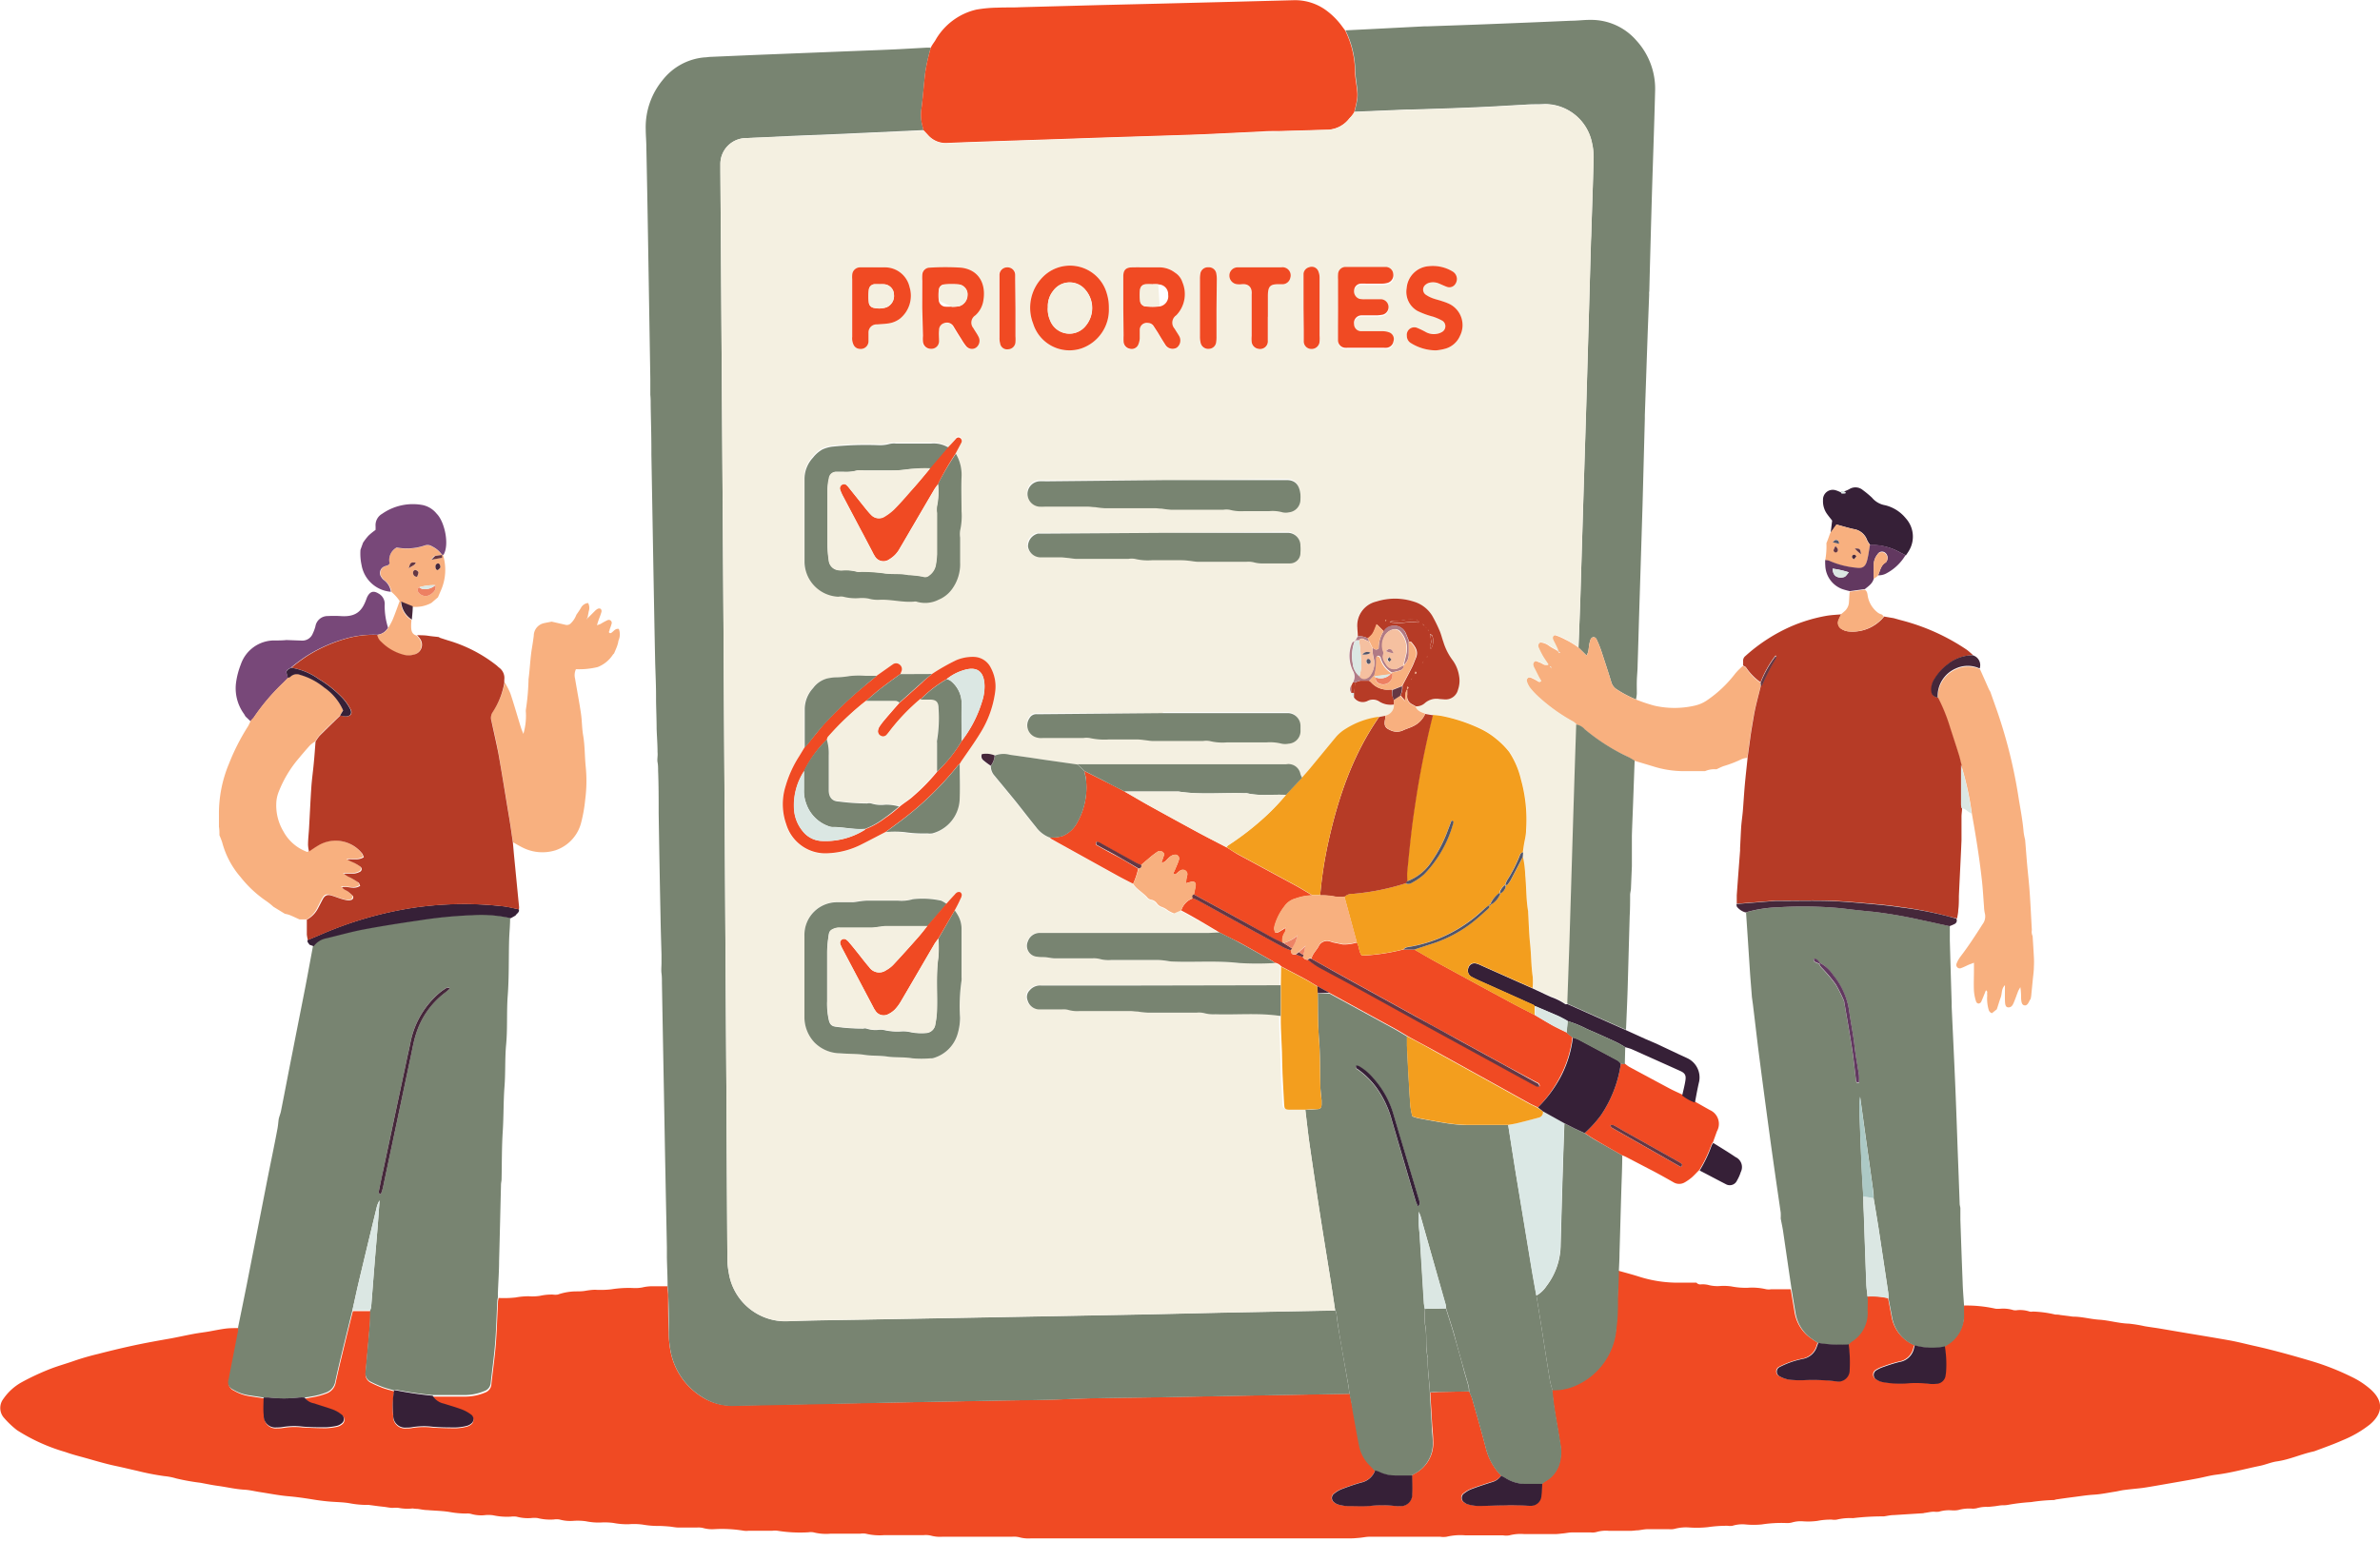 <svg xmlns="http://www.w3.org/2000/svg" viewBox="0 0 336.33 217.9"><defs><style>.a{fill:#f04a23;}.b{fill:#788471;}.c{fill:#f8b07f;}.d{fill:#784879;}.e{fill:#362037;}.f{fill:#dbe7e3;}.g{fill:#f4f0e1;}.h{fill:#45273a;}.i{fill:#b63b26;}.j{fill:#623860;}.k{fill:#acc9c5;}.l{fill:#dbeae7;}.m{fill:#653743;}.n{fill:#dbe9e6;}.o{fill:#525569;}.p{fill:#dbe8e5;}.q{fill:#f39e1e;}.r{fill:#b07a85;}.s{fill:#93bcb6;}.t{fill:#ed8062;}.u{fill:#f5c0a0;}.v{fill:#ed8365;}</style></defs><path class="a" d="M289.22,194a19.08,19.08,0,0,1,4.46.45,3.94,3.94,0,0,0,.69,0,4.94,4.94,0,0,1,1.83.2,1.54,1.54,0,0,0,.57,0,4.3,4.3,0,0,1,1.71.2,1.18,1.18,0,0,0,.46,0,15.6,15.6,0,0,1,3.19.43c.22,0,.46,0,.69.06l1.36.17a3.87,3.87,0,0,0,.46.06c1.23,0,2.43.35,3.65.43,1.42.09,2.79.52,4.22.56a19.35,19.35,0,0,1,2.26.37c.72.12,1.45.21,2.16.33l4,.68c2,.33,3.93.65,5.89,1,1.2.22,2.39.54,3.59.8,2.7.61,5.37,1.36,8,2.14a36,36,0,0,1,5.49,2.16,11.83,11.83,0,0,1,2.73,1.77c1.87,1.64,1.84,3.39-.06,5a15.8,15.8,0,0,1-3.83,2.22c-1.23.55-2.5,1-3.76,1.47a2.49,2.49,0,0,1-.44.14c-1.73.38-3.35,1.14-5.12,1.39-.83.12-1.62.48-2.45.64-2.06.42-4.1,1-6.2,1.25-.83.11-1.65.34-2.48.5s-1.58.29-2.37.43l-3.74.65c-.6.1-1.21.21-1.81.29-.84.1-1.68.17-2.52.28-.42.05-.83.16-1.24.23-1,.15-2,.37-3,.43s-1.76.19-2.63.3-1.75.23-2.62.36c-.15,0-.3.09-.45.1a24.54,24.54,0,0,0-3.21.29,28.21,28.21,0,0,0-3.31.4,3.87,3.87,0,0,1-.69.05c-.41,0-.83.11-1.25.15s-.61.07-.92.08a4.66,4.66,0,0,0-1.48.18,2.35,2.35,0,0,1-.8.06,5.66,5.66,0,0,0-1.83.2,3.49,3.49,0,0,1-.92.05,4.93,4.93,0,0,0-1.83.19,3.12,3.12,0,0,1-.69,0c-.42,0-.83.1-1.25.16-.11,0-.23.06-.34.06l-4.14.26c-.45,0-.91.12-1.36.18a2.23,2.23,0,0,1-.23,0,35.8,35.8,0,0,0-4.14.25,8.05,8.05,0,0,0-2.29.21,2.25,2.25,0,0,1-.69,0,9.57,9.57,0,0,0-2.06.18,9.84,9.84,0,0,1-2,.06,4.33,4.33,0,0,0-1.6.17,2.68,2.68,0,0,1-.8.07,18.17,18.17,0,0,0-3.45.2,11.85,11.85,0,0,1-2.31,0,4.73,4.73,0,0,0-1.83.19,2.25,2.25,0,0,1-.69,0,18.38,18.38,0,0,0-2.76.19,14.63,14.63,0,0,1-2.65.05,6.22,6.22,0,0,0-2.06.19,2.43,2.43,0,0,1-.81.05c-1,0-2,0-3,0-.45,0-.91.11-1.37.16-.3,0-.61.06-.91.07h-3.25a4.73,4.73,0,0,0-1.71.17,2.12,2.12,0,0,1-.8.06c-.89,0-1.78,0-2.67,0-.41,0-.83.1-1.25.14s-.69.08-1,.09h-4.52a6.24,6.24,0,0,0-2.06.18,2.81,2.81,0,0,1-.92,0c-1.77,0-3.55,0-5.32,0a8.4,8.4,0,0,0-2.64.2,3.12,3.12,0,0,1-.92,0h-10c-.45,0-.91.11-1.37.15s-.84.08-1.26.08H157.37a5,5,0,0,1-1.71-.17,3.26,3.26,0,0,0-1-.06h-9.84a4.87,4.87,0,0,1-1.6-.16,3.18,3.18,0,0,0-1-.07h-5.56a8.31,8.31,0,0,1-2.63-.2,2.43,2.43,0,0,0-.81,0H129a7.21,7.21,0,0,1-2.4-.2,2.25,2.25,0,0,0-.69,0,20.09,20.09,0,0,1-4.38-.22,2.63,2.63,0,0,0-.69,0h-3.35a2.71,2.71,0,0,1-.7,0,18.89,18.89,0,0,0-4.25-.22,4.7,4.7,0,0,1-1.49-.16,2.8,2.8,0,0,0-.92-.07c-.84,0-1.69,0-2.54,0-.46,0-.91-.11-1.37-.15s-.84-.06-1.27-.08a12.29,12.29,0,0,1-2.41-.18,9.1,9.1,0,0,0-2-.06,10.13,10.13,0,0,1-2.18-.18,9.34,9.34,0,0,0-1.84-.06,9,9,0,0,1-2.06-.18,8.28,8.28,0,0,0-1.73-.06,5.61,5.61,0,0,1-2-.19,2.63,2.63,0,0,0-.8,0,7.36,7.36,0,0,1-2.29-.2,3.49,3.49,0,0,0-.92,0,6.23,6.23,0,0,1-2.06-.2,3.1,3.1,0,0,0-.81,0,9.33,9.33,0,0,1-2.52-.2,4.86,4.86,0,0,0-1.27,0,5.17,5.17,0,0,1-1.83-.19,2,2,0,0,0-.69-.05,13.25,13.25,0,0,1-2.17-.19c-1.09-.2-2.22-.2-3.32-.3-.46,0-.91-.11-1.37-.17q-.34,0-.69-.06A6.54,6.54,0,0,1,68,222.6a3.52,3.52,0,0,0-.8,0c-.42,0-.84-.1-1.26-.15l-.8-.09-1.36-.18a3.59,3.59,0,0,0-.46,0,13.06,13.06,0,0,1-2.06-.2c-1-.2-2.14-.19-3.21-.29-.72-.07-1.45-.16-2.16-.28-1.18-.19-2.35-.36-3.53-.46s-2.58-.37-3.87-.57c-.76-.11-1.51-.31-2.27-.35-1.27-.07-2.5-.37-3.75-.54-.84-.11-1.66-.29-2.49-.44a30.68,30.68,0,0,1-3.4-.61,8.71,8.71,0,0,0-1.69-.33,36.15,36.15,0,0,1-3.84-.75c-1-.22-2-.47-3-.68-1.58-.33-3.12-.81-4.68-1.24-.82-.22-1.64-.44-2.44-.73a26.07,26.07,0,0,1-6.85-3.09,12.62,12.62,0,0,1-1.94-1.86,2.11,2.11,0,0,1,0-2.56,7.65,7.65,0,0,1,2.56-2.34,35.23,35.23,0,0,1,4.33-2c1-.37,2-.65,3-1s2.28-.73,3.43-1c1.71-.44,3.43-.86,5.16-1.23s3.53-.69,5.3-1c1.09-.21,2.18-.45,3.27-.65.68-.12,1.37-.2,2-.31s1.58-.31,2.37-.41c.61-.08,1.23-.06,1.85-.08,0,.16,0,.31,0,.47-.44,2.3-.9,4.59-1.34,6.89a1.13,1.13,0,0,0,.63,1.47,6.13,6.13,0,0,0,2.15.79l2.16.33c0,.84-.08,1.69,0,2.52a1.63,1.63,0,0,0,1.83,1.71,4.75,4.75,0,0,0,.92-.07,9.8,9.8,0,0,1,2.65-.06c1.11.06,2.23.11,3.35.11a8.77,8.77,0,0,0,1.6-.21,1.65,1.65,0,0,0,.62-.31.78.78,0,0,0,0-1.31,4.47,4.47,0,0,0-1.2-.68c-.87-.32-1.77-.57-2.64-.87a2.11,2.11,0,0,1-1.36-.83c.27,0,.53-.06.8-.12a10.55,10.55,0,0,0,2.33-.62,2,2,0,0,0,1.2-1.49c.31-1.45.65-2.88,1-4.31q.7-2.91,1.43-5.8H64c0,.72,0,1.44-.08,2.15-.18,2.19-.38,4.37-.58,6.56a1.31,1.31,0,0,0,.7,1.39,17,17,0,0,0,1.69.75c.54.2,1.1.33,1.65.5a12.48,12.48,0,0,0-.15,3.45,1.68,1.68,0,0,0,1.88,1.78,3.64,3.64,0,0,0,.81-.06,10.22,10.22,0,0,1,2.87-.06c1.11.07,2.22.1,3.34.1a6.88,6.88,0,0,0,1.48-.22,1.51,1.51,0,0,0,.61-.3.79.79,0,0,0,0-1.31,5.39,5.39,0,0,0-1.31-.72c-.83-.31-1.68-.55-2.53-.82a2.4,2.4,0,0,1-1.57-1.11l1.27,0c1.15,0,2.31,0,3.47,0a7.27,7.27,0,0,0,2.7-.58,1.33,1.33,0,0,0,.86-1.16c.2-1.87.47-3.73.62-5.6s.21-4,.31-6c0-.2.06-.4.09-.6a14.87,14.87,0,0,0,2.41-.07,10.21,10.21,0,0,1,1.83-.17,7.1,7.1,0,0,0,1.6-.06,7.58,7.58,0,0,1,1.83-.18,2.25,2.25,0,0,0,.69,0A8.15,8.15,0,0,1,93,192c.46,0,.92,0,1.38-.08s.91-.14,1.36-.15a13.52,13.52,0,0,0,2.3-.06,15.76,15.76,0,0,1,3-.19,5.65,5.65,0,0,0,1.37-.07,6.25,6.25,0,0,1,1.71-.17H106c0,.39.08.79.09,1.19,0,1.76,0,3.52.08,5.29a14.89,14.89,0,0,0,.22,2.5A9.74,9.74,0,0,0,111,207a7.72,7.72,0,0,0,4.2,1.13l9.95-.2,13.42-.24,12.95-.24c3.59-.08,7.17-.07,10.76-.22,4.2-.19,8.4-.19,12.61-.26l12.72-.24,14.81-.26c.16.78.33,1.55.48,2.33.31,1.64.59,3.29.91,4.93a5.48,5.48,0,0,0,1.55,2.87c.22.22.43.45.64.68A2.69,2.69,0,0,1,204,219c-.93.26-1.84.58-2.74.92a3.89,3.89,0,0,0-1.09.65.74.74,0,0,0,0,1.22,1.52,1.52,0,0,0,.61.33,5.74,5.74,0,0,0,1.24.21c1,0,2,0,3,0a16.49,16.49,0,0,1,3.91,0,2.36,2.36,0,0,0,.46,0,1.62,1.62,0,0,0,1.81-1.71c0-.88,0-1.76,0-2.63l.29-.19a4.84,4.84,0,0,0,2.71-4.74c0-.71-.09-1.43-.14-2.14l-.27-4.65c.46,0,.92-.05,1.38-.06l4.13-.08c.14.37.32.72.43,1.1.64,2.26,1.3,4.52,1.89,6.8a8.43,8.43,0,0,0,2.2,4,2.33,2.33,0,0,1-1.44.91c-.92.3-1.84.59-2.74.93a3.85,3.85,0,0,0-1.1.62.76.76,0,0,0,0,1.31,1.33,1.33,0,0,0,.51.27,6.23,6.23,0,0,0,1.36.22c1.34,0,2.69-.06,4-.08.69,0,1.38,0,2.07,0,.46,0,.92.08,1.38.06a1.48,1.48,0,0,0,1.57-1.43,15.61,15.61,0,0,0,.11-1.67,3.1,3.1,0,0,1,.46-.35,4.29,4.29,0,0,0,2.07-2.75,5.94,5.94,0,0,0,.05-2.62c-.25-1.65-.56-3.3-.82-4.95-.14-.87-.22-1.74-.32-2.61a7.56,7.56,0,0,0,2.94-.5,9.66,9.66,0,0,0,6.13-8.41c.16-1.43.15-2.87.2-4.31.05-1.19.08-2.39.12-3.59,1,.28,1.92.52,2.87.82a18.11,18.11,0,0,0,5.75.87c.81,0,1.62,0,2.42,0a.68.68,0,0,0,.62.24,3.48,3.48,0,0,1,1,.07,5.1,5.1,0,0,0,1.6.17,7.57,7.57,0,0,1,1.72.05,10.42,10.42,0,0,0,2.29.19,8.65,8.65,0,0,1,2.63.21,2.26,2.26,0,0,0,.69,0h2.77c.17,1.06.35,2.12.53,3.18a5.6,5.6,0,0,0,1.82,3.36,13.86,13.86,0,0,0,1.44,1l-.15.45a2.57,2.57,0,0,1-2,1.81,14,14,0,0,0-1.45.38,13.19,13.19,0,0,0-1.82.76.74.74,0,0,0,0,1.34,4.19,4.19,0,0,0,1.41.47,14.24,14.24,0,0,0,1.85.07,27.46,27.46,0,0,1,4.62.15,1.61,1.61,0,0,0,2-1.64,19.54,19.54,0,0,0-.14-3.59,2,2,0,0,1,.4-.41,4.75,4.75,0,0,0,2.24-4.41c0-.64,0-1.28,0-1.92a10.53,10.53,0,0,1,3,.24c.16.82.31,1.65.47,2.47a5.32,5.32,0,0,0,3.26,4.17,3.27,3.27,0,0,0-.14.33,2.48,2.48,0,0,1-2.06,2,19.89,19.89,0,0,0-2.2.68,4.53,4.53,0,0,0-1.05.48.76.76,0,0,0-.06,1.3,2.38,2.38,0,0,0,.94.39,13.76,13.76,0,0,0,3.79.15,15,15,0,0,1,2.76.09,5.15,5.15,0,0,0,1,0,1.35,1.35,0,0,0,1.34-1.24,4.09,4.09,0,0,0,.07-.6,15.43,15.43,0,0,0-.18-3.46c.1-.06.19-.14.28-.2A4.85,4.85,0,0,0,289.2,195C289.19,194.66,289.21,194.3,289.22,194Z" transform="translate(-11.67 -9.48)"/><path class="b" d="M202.37,206.49l-14.81.26-12.72.24c-4.21.07-8.41.07-12.61.26-3.59.15-7.17.14-10.76.22l-12.95.24L125.1,208l-9.95.2A7.72,7.72,0,0,1,111,207a9.74,9.74,0,0,1-4.6-6.74,14.89,14.89,0,0,1-.22-2.5c0-1.77,0-3.53-.08-5.29,0-.4-.06-.8-.09-1.19,0-1.36-.07-2.71-.1-4.07,0-.48,0-1,0-1.44-.06-3.39-.14-6.79-.2-10.19-.08-3.8-.14-7.6-.21-11.39q-.15-7.92-.29-15.83c0-.44,0-.88-.06-1.32s0-1,0-1.44,0-.8,0-1.2c-.05-1.83-.11-3.67-.14-5.5q-.15-7.26-.26-14.5c0-2,0-4-.08-6,0-.4,0-.79-.08-1.19s.06-.95,0-1.42c0-1.1-.09-2.21-.13-3.32,0-1.3-.06-2.6-.08-3.91,0-.24,0-.48,0-.72,0-1.83-.11-3.67-.14-5.51-.09-4.23-.16-8.47-.24-12.7q-.14-8-.28-15.94c0-.24,0-.48,0-.72,0-2.08-.07-4.17-.1-6.26,0-.47,0-.95-.05-1.42,0-.76,0-1.52,0-2.28l-.33-20.17q-.1-6.25-.23-12.49c0-.88-.09-1.76-.09-2.64a10.45,10.45,0,0,1,2.42-6.95,8.42,8.42,0,0,1,5.89-3.17c.27,0,.54-.06.81-.07,2.85-.12,5.69-.25,8.54-.36l12.59-.5c1.85-.07,3.7-.14,5.54-.23l3.81-.21c.23,0,.47,0,.7,0-.08.26-.17.53-.23.8a27.32,27.32,0,0,0-.56,2.69c-.22,1.78-.32,3.57-.57,5.35a5.87,5.87,0,0,0,.12,2c.06.27.14.54.2.81l-12,.55-5.78.23L117,29a3.66,3.66,0,0,0-3.53,3.57c0,.36,0,.72,0,1.08q.09,12.51.17,25l.27,39.31q.09,14.53.18,29.08.1,18.15.23,36.3.06,12,.14,23.92a10.93,10.93,0,0,0,.2,2.14,8.1,8.1,0,0,0,8.18,6.83c3.93-.15,7.87-.17,11.8-.25l13.3-.24,13.08-.24,13.19-.25,10.06-.23,16.08-.31a1.3,1.3,0,0,1,.16.31c.1.7.17,1.42.29,2.12.46,2.73.94,5.46,1.42,8.2C202.28,205.71,202.32,206.1,202.37,206.49Z" transform="translate(-11.67 -9.48)"/><path class="b" d="M67.36,206c-.55-.17-1.11-.3-1.65-.5a17,17,0,0,1-1.69-.75,1.31,1.31,0,0,1-.7-1.39c.2-2.19.4-4.37.58-6.56.05-.71.05-1.43.08-2.15a1.87,1.87,0,0,0,.14-.44c.18-2.2.34-4.39.52-6.59.12-1.47.25-2.95.37-4.42s.2-2.71.3-4.07a3.44,3.44,0,0,0-.43,1.08q-1.29,5.29-2.55,10.6c-.3,1.28-.57,2.57-.86,3.85q-.72,2.9-1.43,5.8c-.35,1.43-.69,2.86-1,4.31a2,2,0,0,1-1.2,1.49,10.55,10.55,0,0,1-2.33.62c-.27.06-.53.08-.8.12a5.34,5.34,0,0,0-.8,0,17.88,17.88,0,0,1-4.2,0,6.94,6.94,0,0,0-.79,0l-2.16-.33a6.13,6.13,0,0,1-2.15-.79,1.13,1.13,0,0,1-.63-1.47c.44-2.3.9-4.59,1.34-6.89,0-.16,0-.31,0-.47.41-2,.82-4,1.22-6q1.45-7.4,2.9-14.81c.48-2.43,1-4.86,1.45-7.29.07-.39.1-.79.15-1.19s.26-.83.34-1.26c.56-2.81,1.09-5.62,1.65-8.43.6-3.09,1.22-6.17,1.82-9.25.36-1.88.7-3.76,1.05-5.63a2.87,2.87,0,0,1,1.71-1.14c1.81-.42,3.59-.94,5.41-1.28,2.61-.49,5.24-.9,7.87-1.28a62.58,62.58,0,0,1,7.36-.72,19.25,19.25,0,0,1,5.51.42c0,1-.1,2-.14,3-.08,2.68,0,5.35-.2,8-.18,2.38,0,4.78-.25,7.18-.15,1.9-.06,3.82-.21,5.74s-.11,4.15-.24,6.22c-.15,2.27-.12,4.55-.17,6.82,0,.23-.07.47-.08.71-.09,3.62-.17,7.23-.27,10.85,0,1.43-.11,2.86-.16,4.29a5.52,5.52,0,0,0,0,.71c0,.2-.08.4-.09.6-.1,2-.15,4-.31,6s-.42,3.73-.62,5.6a1.33,1.33,0,0,1-.86,1.16,7.27,7.27,0,0,1-2.7.58c-1.16,0-2.32,0-3.47,0l-1.27,0a51.56,51.56,0,0,1-5.11-.75A1.4,1.4,0,0,0,67.36,206Zm-1.87-27.76a8.45,8.45,0,0,0,.28-.85q2-9.43,4-18.87c.2-.94.36-1.89.65-2.8a11.67,11.67,0,0,1,4.2-6c.2-.15.39-.34.66-.57-.22-.07-.35-.15-.41-.12a8.66,8.66,0,0,0-1.06.73,12.35,12.35,0,0,0-4.13,7c-.13.67-.28,1.33-.43,2l-3.42,16.06c-.21,1-.41,1.95-.61,2.93C65.18,178,65.14,178.17,65.49,178.26Z" transform="translate(-11.67 -9.48)"/><path class="b" d="M289.22,194c0,.35,0,.71,0,1.07a4.85,4.85,0,0,1-2.41,4.55c-.09.06-.18.14-.28.2a9,9,0,0,1-4.25-.15,5.32,5.32,0,0,1-3.26-4.17c-.16-.82-.31-1.65-.47-2.47,0-.35,0-.71-.07-1.07q-.66-4.42-1.33-8.85c-.22-1.41-.46-2.82-.7-4.24,0-.39,0-.79-.08-1.19-.35-2.57-.72-5.14-1.08-7.72l-.75-5.44a11.76,11.76,0,0,0-.09,2.13q.13,4,.31,8c.06,1.31.15,2.63.23,4,0,.75,0,1.5.07,2.25q.16,4.95.35,9.89c0,.67.12,1.34.18,2s0,1.28,0,1.92a4.75,4.75,0,0,1-2.24,4.41,2,2,0,0,0-.4.41,18.77,18.77,0,0,1-4.3-.2,13.86,13.86,0,0,1-1.44-1,5.6,5.6,0,0,1-1.82-3.36c-.18-1.06-.36-2.12-.53-3.18-.41-2.78-.81-5.56-1.22-8.35-.09-.58-.22-1.16-.33-1.74a7.87,7.87,0,0,0,0-.84c-.26-1.81-.53-3.63-.79-5.45s-.53-3.72-.78-5.58q-.42-3.09-.83-6.18t-.79-6.06c-.25-2.06-.49-4.12-.74-6.18-.05-.33-.09-.66-.14-1-.08-1.07-.17-2.13-.25-3.2-.19-2.93-.38-5.85-.58-8.78a18.62,18.62,0,0,1,4.67-.72,57.69,57.69,0,0,1,9,.16c1.49.19,3,.35,4.47.49a66.72,66.72,0,0,1,6.59,1.14c1.36.28,2.71.59,4.07.88,0,.68,0,1.36,0,2q.12,4.42.26,8.87c0,.16,0,.32,0,.48.12,2.67.25,5.34.37,8,.07,1.55.14,3.11.2,4.67q.15,3.83.28,7.67c.1,2.51.19,5,.28,7.54,0,.2.07.39.1.59,0,.55,0,1.11,0,1.66.1,2.94.2,5.87.32,8.81C289.05,191.81,289.15,192.88,289.22,194Zm-20.35-48.37c-.22-.26-.4-.58-.87-.62,0,.17,0,.36.07.41a5.64,5.64,0,0,0,.71.31c.08.44.43.65.68.95a20.73,20.73,0,0,1,1.65,2,22.14,22.14,0,0,1,1.16,2.34c.39,2.31.81,4.62,1.16,6.93.22,1.42.34,2.84.53,4.26,0,.17.08.4.41.31a7.36,7.36,0,0,0,0-1.05c-.2-1.37-.48-2.74-.63-4.12-.17-1.59-.5-3.14-.72-4.71a10.24,10.24,0,0,0-2.28-5.28A5,5,0,0,0,268.87,145.58Z" transform="translate(-11.67 -9.48)"/><path class="b" d="M244.72,51.14c-.07,2-.16,4.07-.23,6.11-.13,3.64-.25,7.28-.38,10.92,0,.16,0,.32,0,.48q-.16,6.06-.32,12.12-.24,7.86-.49,15.72c-.07,2.32-.13,4.64-.21,7,0,.72-.09,1.44-.11,2.16s0,1.19,0,1.79c0,.3-.07.6-.11.9a15.54,15.54,0,0,1-2.68-1.4,1.78,1.78,0,0,1-.83-1.09c-.44-1.45-.92-2.89-1.39-4.33q-.25-.74-.57-1.44c-.11-.25-.23-.55-.55-.54s-.45.41-.52.69c-.11.43-.13.87-.21,1.3a3.85,3.85,0,0,1-.23.61L234.73,101q.14-3.42.26-6.84.24-7.74.47-15.49c.15-4.84.31-9.68.45-14.52q.28-9.66.55-19.33c0-.68,0-1.36.07-2,.11-3.68.25-7.36.34-11a9.12,9.12,0,0,0-.24-2.14A6.79,6.79,0,0,0,230,24.18c-.93.05-1.85,0-2.78.09-2.27.11-4.54.27-6.81.36-3.12.14-6.24.23-9.36.33l-.57,0-7.39.31c.11-.46.24-.92.32-1.39a4.7,4.7,0,0,0,.11-1.29c-.08-1.07-.3-2.13-.33-3.2a13.46,13.46,0,0,0-1.38-5.62l3.81-.19,7.38-.38.46,0c3.12-.11,6.24-.21,9.36-.34q5.43-.21,10.86-.45c.92,0,1.85-.13,2.77-.12a8.45,8.45,0,0,1,6.48,2.93,10.1,10.1,0,0,1,2.63,7.22c-.13,5.2-.33,10.4-.48,15.6q-.18,6.3-.34,12.61C244.7,50.82,244.72,51,244.72,51.14Z" transform="translate(-11.67 -9.48)"/><path class="a" d="M201.77,13.8a13.46,13.46,0,0,1,1.38,5.62c0,1.07.25,2.13.33,3.2a4.7,4.7,0,0,1-.11,1.29c-.08.47-.21.93-.32,1.39s-.46.65-.72.94a4.05,4.05,0,0,1-3,1.57L192.4,28c-.84,0-1.69,0-2.54.07l-8,.38c-2,.08-3.92.14-5.88.2l-8.78.28-5.77.2-10.27.34c-1.92.07-3.85.13-5.77.22a3.33,3.33,0,0,1-2.58-1.13c-.21-.22-.42-.46-.64-.68-.06-.27-.14-.54-.2-.81a5.87,5.87,0,0,1-.12-2c.25-1.78.35-3.57.57-5.35a27.32,27.32,0,0,1,.56-2.69c.06-.27.15-.54.23-.8s.4-.68.61-1a9,9,0,0,1,5.81-4.39,18.91,18.91,0,0,1,3.1-.28c1-.05,2.08,0,3.12-.06L167,10.2,175.3,10l9.94-.25,9.24-.24a7.43,7.43,0,0,1,4.57,1.41,10.42,10.42,0,0,1,2.31,2.33Z" transform="translate(-11.67 -9.48)"/><path class="c" d="M298.91,141.78c.06,1,.13,2,.18,3a11.45,11.45,0,0,1,0,1.31c0,.63-.1,1.26-.16,1.89s-.15,1.5-.22,2.25l-.07.41c-.06.1-.13.2-.18.3-.16.33-.34.71-.73.63s-.42-.59-.45-1a9.29,9.29,0,0,0-.1-1.56,5,5,0,0,0-.31.54c-.21.55-.4,1.11-.63,1.65-.14.33-.32.66-.73.66s-.49-.33-.51-.95,0-1.41,0-2.19c-.53.52-.39,1.17-.59,1.71s-.37,1.13-.56,1.7l-.69.55a.68.68,0,0,1-.46-.48,5.65,5.65,0,0,1-.22-1.78,2.57,2.57,0,0,0,0-.48c0-.16.09-.37-.17-.49-.23.57-.44,1.12-.68,1.65a.49.49,0,0,1-.37.22.42.42,0,0,1-.33-.26,6.54,6.54,0,0,1-.31-1.51c-.05-1,0-2,0-3v-1l-.71.27c-.39.17-.77.38-1.17.51a.49.49,0,0,1-.59-.63,4.13,4.13,0,0,1,.55-1c1.13-1.47,2.12-3,3.14-4.6a1.81,1.81,0,0,0,.31-1.57,4.93,4.93,0,0,1-.11-.94c-.1-1.24-.16-2.48-.3-3.71-.18-1.62-.4-3.24-.65-4.85s-.49-3-.75-4.48a43.37,43.37,0,0,0-1.5-6.87c-.13-.5-.23-1-.39-1.49-.41-1.32-.85-2.63-1.27-3.95a24.57,24.57,0,0,0-1.65-4.05,4.25,4.25,0,0,1,2.58-4.13,4,4,0,0,1,3.36,0c.42.93.83,1.86,1.24,2.79.06.14.15.27.22.4l1,2.83a70.53,70.53,0,0,1,3,12.17c.26,1.62.58,3.22.71,4.86a9.93,9.93,0,0,0,.21,1.06c.1,1.15.18,2.3.28,3.45.12,1.35.28,2.7.37,4.05.12,1.75.2,3.51.3,5.26A1.4,1.4,0,0,0,298.91,141.78Z" transform="translate(-11.67 -9.48)"/><path class="c" d="M234.73,101l1.16,1.15a3.85,3.85,0,0,0,.23-.61c.08-.43.1-.87.21-1.3.07-.28.12-.68.52-.69s.44.29.55.54q.32.7.57,1.44c.47,1.44.95,2.88,1.39,4.33a1.78,1.78,0,0,0,.83,1.09,15.54,15.54,0,0,0,2.68,1.4,22.66,22.66,0,0,0,2.6.87,12.81,12.81,0,0,0,5.65,0,5,5,0,0,0,1.89-.84,17.16,17.16,0,0,0,3.89-3.72,9.83,9.83,0,0,1,1.07-1.07c.15.1.35.16.44.3a8.31,8.31,0,0,0,2.06,2.12l0,.45c-.34,1.42-.75,2.82-1,4.27-.18,1-.37,2.1-.51,3.15s-.25,1.81-.37,2.71a2.71,2.71,0,0,0-.77.17,16.37,16.37,0,0,1-2.58,1c-.35.13-.7.3-1,.45a3.34,3.34,0,0,0-1.62.26h-3.12a14.33,14.33,0,0,1-4.3-.7l-2.54-.76c-.26-.15-.52-.32-.79-.46-.52-.27-1-.5-1.56-.78a28.73,28.73,0,0,1-4.71-3.2,1.9,1.9,0,0,0-1.2-.66,2.62,2.62,0,0,0-.43-.39,25,25,0,0,1-4.76-3.36,11.93,11.93,0,0,1-1.31-1.35,3.09,3.09,0,0,1-.5-.93.46.46,0,0,1,.56-.63,7,7,0,0,1,1,.51c.13.07.25.21.45,0-.1-.18-.22-.37-.33-.57-.22-.42-.44-.83-.64-1.26s-.26-.61,0-.89.51,0,.75.06.48.25.73.35a2,2,0,0,0,.52,0c-.32-.48-.57-.83-.79-1.2a11.54,11.54,0,0,1-.63-1.27.53.53,0,0,1,.33-.7,2.42,2.42,0,0,1,1.25.5c.34.24.73.43,1.09.64l.26.21c0,.07,0,.24.17.08l-.16-.09-.18-.29c-.15-.31-.3-.63-.46-.95a5,5,0,0,1-.25-.52c-.12-.35.14-.69.46-.57a8.26,8.26,0,0,1,1.36.6C233.57,100.21,234.15,100.59,234.73,101Zm-3.87,2.84c0-.06,0-.25-.16-.07l.18.06a.17.17,0,0,0,0,.1l.07,0Z" transform="translate(-11.67 -9.48)"/><path class="d" d="M47.1,111.45l-.74-.71c-.08-.13-.15-.28-.24-.4a6.16,6.16,0,0,1-1.07-4.54,11.15,11.15,0,0,1,.65-2.41A5,5,0,0,1,50.54,100c.53,0,1.07,0,1.61-.06l2.18.08a1.58,1.58,0,0,0,1.54-1,5.8,5.8,0,0,0,.37-1A1.75,1.75,0,0,1,58,96.55a16.67,16.67,0,0,1,1.73,0c2.24.18,3.11-.69,3.72-2.42l.09-.23c.37-.77.86-1,1.59-.55a1.67,1.67,0,0,1,.9,1.67,10.1,10.1,0,0,0,.48,3.18,2,2,0,0,1-1.53,1,14.52,14.52,0,0,0-3.89.38,21.06,21.06,0,0,0-6.07,2.6,25.4,25.4,0,0,0-2.24,1.66c-.74.42-.75.45-.47,1.22,0,.08.07.14.1.21-.27.28-.54.56-.82.83a29.78,29.78,0,0,0-4,4.72C47.46,111.05,47.27,111.24,47.1,111.45Z" transform="translate(-11.67 -9.48)"/><path class="e" d="M276.21,79.82a3.08,3.08,0,0,0,1.87,1.07A5.4,5.4,0,0,1,281,82.75a3.85,3.85,0,0,1,.45,4.54c-.13.24-.3.46-.45.69-.24-.12-.48-.25-.72-.36a8.15,8.15,0,0,0-4.3-1.11,3,3,0,0,1-.45-.69,2.37,2.37,0,0,0-1.89-1.56c-.79-.17-1.56-.41-2.42-.64l-.85,1.18c.07-.59.14-1.18.21-1.74-.25-.32-.47-.59-.68-.88a3.09,3.09,0,0,1-.61-2,1.38,1.38,0,0,1,1.81-1.4,3.89,3.89,0,0,1,.72.3,5.71,5.71,0,0,0,1.16-.45,1.62,1.62,0,0,1,1.93.11A13.88,13.88,0,0,1,276.21,79.82Zm-3.76-.62,0-.15a4.67,4.67,0,0,0-.5-.14s-.13.08-.13.14a.22.22,0,0,0,.1.17A4.35,4.35,0,0,0,272.45,79.2Z" transform="translate(-11.67 -9.48)"/><path class="c" d="M270.32,84.8l.85-1.18c.86.23,1.63.47,2.42.64a2.37,2.37,0,0,1,1.89,1.56,3,3,0,0,0,.45.69c-.13.7-.21,1.41-.38,2.1-.23,1-.63,1.29-1.55,1.15a12.23,12.23,0,0,1-3.86-1,1.85,1.85,0,0,0-.54-.08,11.05,11.05,0,0,0,.17-2.44C270,85.74,270.13,85.27,270.32,84.8ZM273.78,87a5.38,5.38,0,0,0,.89.82C274.54,87,274.51,87,273.78,87Zm-2.73-.38a3.39,3.39,0,0,0-.27.58.32.32,0,0,0,.37.33.37.37,0,0,0,.22-.48C271.34,87,271.21,86.86,271.05,86.65Zm.5-.31c0-.46-.23-.54-.49-.54-.1,0-.19.14-.4.31ZM274,88.13c-.13-.12-.2-.24-.28-.24a.29.29,0,0,0-.32.36c0,.1.16.19.25.28Z" transform="translate(-11.67 -9.48)"/><path class="b" d="M202.37,206.49c-.05-.39-.09-.78-.15-1.17-.48-2.74-1-5.47-1.42-8.2-.12-.7-.19-1.42-.29-2.12a1.3,1.3,0,0,0-.16-.31c-.21-1.38-.41-2.76-.63-4.14-.57-3.58-1.16-7.16-1.71-10.74q-.67-4.38-1.3-8.76c-.22-1.58-.39-3.16-.58-4.74.57,0,1.15,0,1.72-.07.39,0,.54-.21.58-.61q0-.3,0-.6c-.05-.63-.14-1.27-.17-1.9-.08-2.35,0-4.7-.21-7-.17-2.07-.12-4.15-.16-6.22l1.65,0,9.16,5c.61.34,1.2.7,1.8,1.06,0,.44,0,.88,0,1.32.07,1.43.14,2.86.22,4.3s.16,2.86.27,4.29a13.12,13.12,0,0,0,.27,1.39,8.44,8.44,0,0,0,.83.26c1.36.25,2.71.51,4.08.72a23,23,0,0,0,2.75.25c2,0,3.92,0,5.89,0,.35,2.25.7,4.49,1.06,6.74Q227,182,228.12,188.8c.21,1.26.44,2.51.67,3.77l.66,4.12c.41,2.59.8,5.18,1.23,7.77.08.51.24,1,.37,1.49.1.87.18,1.74.32,2.61.26,1.65.57,3.3.82,4.95a5.94,5.94,0,0,1-.05,2.62,4.29,4.29,0,0,1-2.07,2.75,3.1,3.1,0,0,0-.46.35l-2.39,0a5.22,5.22,0,0,1-2.81-.84c-.19-.12-.4-.21-.6-.32a8.43,8.43,0,0,1-2.2-4c-.59-2.28-1.25-4.54-1.89-6.8-.11-.38-.29-.73-.43-1.1a4,4,0,0,0-.06-.7c-.19-.73-.42-1.44-.62-2.17-.49-1.74-1-3.5-1.45-5.24-.35-1.21-.75-2.41-1.12-3.62a3.55,3.55,0,0,0-.06-.47l-3.51-12.45c-.06-.22-.16-.43-.29-.77,0,.65,0,1.15,0,1.65,0,.72.11,1.44.16,2.16.19,3,.37,6,.56,9,0,.32.09.64.14.95a11,11,0,0,0,0,2.15c.33,1.58,0,3.2.4,4.76-.07,1.65.22,3.26.29,4.9l.27,4.65c0,.71.13,1.43.14,2.14a4.84,4.84,0,0,1-2.71,4.74l-.29.19h-2.28a5.21,5.21,0,0,1-2.42-.53,4.88,4.88,0,0,0-.54-.18c-.21-.23-.42-.46-.64-.68a5.48,5.48,0,0,1-1.55-2.87c-.32-1.64-.6-3.29-.91-4.93C202.7,208,202.53,207.27,202.37,206.49Zm9.68-26.5c.4-.39.22-.65.14-.9-1.19-4-2.4-8-3.58-12a13.06,13.06,0,0,0-2.86-5.15,7.63,7.63,0,0,0-2.06-1.73,1.23,1.23,0,0,0-.39-.06c-.09.42.2.48.36.6a11.76,11.76,0,0,1,2.5,2.48,14.31,14.31,0,0,1,2.22,4.72q1.63,5.57,3.28,11.12C211.75,179.33,211.89,179.6,212.05,180Z" transform="translate(-11.67 -9.48)"/><path class="b" d="M240.92,172.77c0,1.63-.08,3.27-.13,4.9-.09,3-.17,6-.26,9,0,.83-.06,1.67-.09,2.5,0,1.2-.07,2.4-.12,3.59,0,1.44,0,2.88-.2,4.31a9.66,9.66,0,0,1-6.13,8.41,7.56,7.56,0,0,1-2.94.5c-.13-.5-.29-1-.37-1.49-.43-2.59-.82-5.18-1.23-7.77l-.66-4.12a4.2,4.2,0,0,0,1.43-1.35,9.68,9.68,0,0,0,2-5.88c.1-3.47.19-6.94.3-10.41q.1-3.36.23-6.7l1.54.78,1.35.62c.52.33,1,.68,1.57,1C238.42,171.35,239.67,172.06,240.92,172.77Z" transform="translate(-11.67 -9.48)"/><path class="b" d="M216,194.41c.37,1.21.77,2.41,1.12,3.62.5,1.74,1,3.5,1.45,5.24.2.73.43,1.44.62,2.17a4,4,0,0,1,.06.7l-4.13.08c-.46,0-.92,0-1.38.06-.07-1.64-.36-3.25-.29-4.9-.4-1.56-.07-3.18-.4-4.76a11,11,0,0,1,0-2.15Z" transform="translate(-11.67 -9.48)"/><path class="e" d="M67.36,206a1.4,1.4,0,0,1,.35,0,51.56,51.56,0,0,0,5.11.75,2.4,2.4,0,0,0,1.57,1.11c.85.27,1.7.51,2.53.82a5.39,5.39,0,0,1,1.31.72.79.79,0,0,1,0,1.31,1.51,1.51,0,0,1-.61.3,6.88,6.88,0,0,1-1.48.22c-1.12,0-2.23,0-3.34-.1a10.22,10.22,0,0,0-2.87.06,3.64,3.64,0,0,1-.81.06,1.68,1.68,0,0,1-1.88-1.78A12.48,12.48,0,0,1,67.36,206Z" transform="translate(-11.67 -9.48)"/><path class="e" d="M206,217.3a4.88,4.88,0,0,1,.54.18,5.21,5.21,0,0,0,2.42.53h2.28c0,.87.05,1.75,0,2.63a1.62,1.62,0,0,1-1.81,1.71,2.36,2.36,0,0,1-.46,0,16.49,16.49,0,0,0-3.91,0c-1,.05-2,0-3,0a5.74,5.74,0,0,1-1.24-.21,1.52,1.52,0,0,1-.61-.33.74.74,0,0,1,0-1.22,3.89,3.89,0,0,1,1.09-.65c.9-.34,1.81-.66,2.74-.92A2.69,2.69,0,0,0,206,217.3Z" transform="translate(-11.67 -9.48)"/><path class="e" d="M48.92,207a6.94,6.94,0,0,1,.79,0,17.88,17.88,0,0,0,4.2,0,5.34,5.34,0,0,1,.8,0,2.11,2.11,0,0,0,1.36.83c.87.3,1.77.55,2.64.87a4.47,4.47,0,0,1,1.2.68.78.78,0,0,1,0,1.31,1.65,1.65,0,0,1-.62.31,8.77,8.77,0,0,1-1.6.21c-1.12,0-2.24,0-3.35-.11a9.8,9.8,0,0,0-2.65.06,4.75,4.75,0,0,1-.92.07,1.63,1.63,0,0,1-1.83-1.71C48.84,208.71,48.91,207.86,48.92,207Z" transform="translate(-11.67 -9.48)"/><path class="e" d="M282.26,199.62a9,9,0,0,0,4.25.15,15.43,15.43,0,0,1,.18,3.46,4.09,4.09,0,0,1-.07.6,1.35,1.35,0,0,1-1.34,1.24,5.15,5.15,0,0,1-1,0,15,15,0,0,0-2.76-.09,13.76,13.76,0,0,1-3.79-.15,2.38,2.38,0,0,1-.94-.39.76.76,0,0,1,.06-1.3,4.53,4.53,0,0,1,1.05-.48,19.89,19.89,0,0,1,2.2-.68,2.48,2.48,0,0,0,2.06-2A3.27,3.27,0,0,1,282.26,199.62Z" transform="translate(-11.67 -9.48)"/><path class="e" d="M268.62,199.28a18.77,18.77,0,0,0,4.3.2,19.54,19.54,0,0,1,.14,3.59,1.61,1.61,0,0,1-2,1.64,27.46,27.46,0,0,0-4.62-.15,14.24,14.24,0,0,1-1.85-.07,4.19,4.19,0,0,1-1.41-.47.74.74,0,0,1,0-1.34,13.19,13.19,0,0,1,1.82-.76,14,14,0,0,1,1.45-.38,2.57,2.57,0,0,0,2-1.81Z" transform="translate(-11.67 -9.48)"/><path class="e" d="M223.81,218.05c.2.11.41.2.6.32a5.22,5.22,0,0,0,2.81.84l2.39,0a15.61,15.61,0,0,1-.11,1.67,1.48,1.48,0,0,1-1.57,1.43c-.46,0-.92-.05-1.38-.06-.69,0-1.38-.05-2.07,0-1.35,0-2.7.08-4,.08a6.23,6.23,0,0,1-1.36-.22,1.33,1.33,0,0,1-.51-.27.76.76,0,0,1,0-1.31,3.85,3.85,0,0,1,1.1-.62c.9-.34,1.82-.63,2.74-.93A2.33,2.33,0,0,0,223.81,218.05Z" transform="translate(-11.67 -9.48)"/><path class="f" d="M275.57,192.74c-.06-.67-.15-1.34-.18-2q-.18-4.93-.35-9.89c0-.75-.05-1.5-.07-2.25l1.46.23c.24,1.42.48,2.83.7,4.24q.67,4.42,1.33,8.85c.05.36.05.72.07,1.07A10.53,10.53,0,0,0,275.57,192.74Z" transform="translate(-11.67 -9.48)"/><path class="f" d="M61.47,194.68c.29-1.28.56-2.57.86-3.85q1.26-5.29,2.55-10.6a3.44,3.44,0,0,1,.43-1.08c-.1,1.36-.19,2.71-.3,4.07s-.25,2.95-.37,4.42c-.18,2.2-.34,4.39-.52,6.59a1.87,1.87,0,0,1-.14.44Z" transform="translate(-11.67 -9.48)"/><path class="g" d="M196.13,166.31c.19,1.58.36,3.16.58,4.74q.63,4.38,1.3,8.76c.55,3.58,1.14,7.16,1.71,10.74.22,1.38.42,2.76.63,4.14l-16.08.31-10.06.23-13.19.25-13.08.24-13.3.24c-3.93.08-7.87.1-11.8.25a8.1,8.1,0,0,1-8.18-6.83,10.93,10.93,0,0,1-.2-2.14q-.09-12-.14-23.92-.12-18.15-.23-36.3-.11-14.53-.18-29.08l-.27-39.31q-.08-12.5-.17-25c0-.36,0-.72,0-1.08A3.66,3.66,0,0,1,117,29l7.4-.28,5.78-.23,12-.55c.22.22.43.46.64.68a3.33,3.33,0,0,0,2.58,1.13c1.92-.09,3.85-.15,5.77-.22l10.27-.34,5.77-.2,8.78-.28c2-.06,3.92-.12,5.88-.2l8-.38c.85,0,1.7,0,2.54-.07l6.93-.23a4.05,4.05,0,0,0,3-1.57c.26-.29.48-.62.72-.94l7.39-.31.57,0c3.12-.1,6.24-.19,9.36-.33,2.27-.09,4.54-.25,6.81-.36.93-.05,1.85,0,2.78-.09a6.79,6.79,0,0,1,6.67,5.37,9.12,9.12,0,0,1,.24,2.14c-.09,3.68-.23,7.36-.34,11,0,.68-.05,1.36-.07,2q-.27,9.66-.55,19.33c-.14,4.84-.3,9.68-.45,14.52q-.24,7.74-.47,15.49-.12,3.42-.26,6.84c-.58-.36-1.16-.74-1.77-1.07a8.26,8.26,0,0,0-1.36-.6c-.32-.12-.58.22-.46.57a5,5,0,0,0,.25.52c.16.32.31.64.46.95l-.09.09c-.36-.21-.75-.4-1.09-.64a2.42,2.42,0,0,0-1.25-.5.53.53,0,0,0-.33.7,11.54,11.54,0,0,0,.63,1.27c.22.37.47.72.79,1.2a2,2,0,0,1-.52,0c-.25-.1-.48-.25-.73-.35s-.49-.3-.75-.06-.16.6,0,.89.42.84.64,1.26c.11.2.23.39.33.57-.2.22-.32.08-.45,0a7,7,0,0,0-1-.51.46.46,0,0,0-.56.63,3.09,3.09,0,0,0,.5.93,11.93,11.93,0,0,0,1.31,1.35,25,25,0,0,0,4.76,3.36,2.62,2.62,0,0,1,.43.39c-.08,2.56-.17,5.11-.25,7.67l-.21,6.72q-.24,8.08-.49,16.19-.15,4.43-.31,8.87c-.11,0-.26.05-.33,0a8.63,8.63,0,0,0-2-1c-.87-.39-1.74-.81-2.61-1.22a10,10,0,0,0,0-1.55c-.23-1.54-.22-3.09-.37-4.63s-.19-3-.28-4.53c0,0,0-.08,0-.12-.3-1.68-.24-3.4-.41-5.1a15.15,15.15,0,0,0-.32-2.6l0-.62c.05-.32.09-.63.14-.95.11-.75.28-1.49.33-2.24a21.07,21.07,0,0,0-.72-7.12,12,12,0,0,0-1.68-3.92,11.25,11.25,0,0,0-1.82-1.83,10.63,10.63,0,0,0-2.25-1.44,23.19,23.19,0,0,0-5.48-1.81,10.56,10.56,0,0,0-1.26-.14l-1.1-.19c-.54-.2-1.12-.35-1.37-1a1.78,1.78,0,0,0,1.28-.46,2.47,2.47,0,0,1,2.06-.57l.69.05a1.8,1.8,0,0,0,1.93-1.38,3.81,3.81,0,0,0,.14-2,5.07,5.07,0,0,0-1-2.29,8.36,8.36,0,0,1-1.21-2.45c-.19-.52-.31-1.07-.53-1.58a20,20,0,0,0-1.05-2.13,4.57,4.57,0,0,0-2.64-2,8.63,8.63,0,0,0-5.25,0,3.48,3.48,0,0,0-2.69,3.71c0,.4.05.8.07,1.2l-.28.47c-.06.1-.13.19-.19.28-.28,0-.37.24-.44.47a4.77,4.77,0,0,0,.22,3.67,1.58,1.58,0,0,1,0,1.65l-.23.49a.78.78,0,0,0,0,1c.1.24.11.54.41.65a1.51,1.51,0,0,0,2,.48,1.64,1.64,0,0,1,1.65.15,3,3,0,0,0,2,.39,1.49,1.49,0,0,1-1.18,1.54l-.9.18a11.69,11.69,0,0,0-4.73,1.75,5.75,5.75,0,0,0-1.34,1.12c-1.27,1.49-2.49,3-3.74,4.53-.35.42-.72.82-1.07,1.23-.11-.21-.22-.41-.31-.63a1.72,1.72,0,0,0-2-1.29,1.76,1.76,0,0,1-.23,0h-28c-.43,0-.85,0-1.27,0l-4.78-.7-1.93-.29-2.84-.4a3.44,3.44,0,0,0-2.15.11,3.1,3.1,0,0,0-1.82-.18.74.74,0,0,0,.26.9,10.93,10.93,0,0,0,1,.74,2,2,0,0,0,.46,1.31l1.5,1.81c.55.67,1.1,1.33,1.64,2,.93,1.17,1.83,2.35,2.77,3.5a4.3,4.3,0,0,0,1.91,1.49c.12.09.23.2.36.28l9.22,5.11c.74.41,1.5.79,2.26,1.18.51.8,1.39,1.22,2,2a.87.87,0,0,0,.5.28,1.31,1.31,0,0,1,.85.55,1.36,1.36,0,0,0,.64.47,3.05,3.05,0,0,1,.9.5,4.67,4.67,0,0,0,.87.43l1-.43c.87.49,1.75,1,2.62,1.46s1.85,1.1,2.78,1.65l-1.5,0h-23c-.31,0-.61,0-.92,0a1.75,1.75,0,0,0-1.6,1.18,1.54,1.54,0,0,0,1.35,2.18c.39,0,.77,0,1.15.07s.91.15,1.37.16c1.73,0,3.47,0,5.2,0a3.48,3.48,0,0,1,1,.07,4.85,4.85,0,0,0,1.6.17h6.47c.35,0,.69,0,1,.07s.83.14,1.25.15c3.11.12,6.22-.15,9.34.21a43,43,0,0,0,5.08,0,1.39,1.39,0,0,1,.91.52l-.07,2.62-19.76,0c-4.7,0-9.4,0-14.1,0a1.93,1.93,0,0,0-1.62.7,1.31,1.31,0,0,0-.26,1.44,1.73,1.73,0,0,0,1.67,1.24c1,0,2.08,0,3.12,0a2.72,2.72,0,0,1,.91.06,4.6,4.6,0,0,0,1.6.17h7.17c.34,0,.69,0,1,.07a12.75,12.75,0,0,0,1.37.15c2.35,0,4.7,0,7,0a3.22,3.22,0,0,1,1,.07,5.1,5.1,0,0,0,1.6.16c3.07.1,6.15-.22,9.22.25,0,2.23.16,4.46.2,6.69,0,1.91.18,3.82.27,5.73,0,.59.19.75.8.77S195.4,166.3,196.13,166.31Zm-48.84-48.84c.09-.13.16-.27.25-.4.9-1.34,1.85-2.65,2.69-4a14.6,14.6,0,0,0,2.06-5.68,5.54,5.54,0,0,0-.59-3.47,2.74,2.74,0,0,0-2.43-1.57,6,6,0,0,0-2.47.47,29.71,29.71,0,0,0-3.43,1.95H138.9l.13-.33a.8.8,0,0,0-.24-1,.78.78,0,0,0-1,0c-.19.12-.37.26-.56.39L135.58,105c-.54,0-1.07,0-1.61,0a12.7,12.7,0,0,0-2.31.05,13.16,13.16,0,0,1-2.17.19,8.48,8.48,0,0,0-1,.15,3.62,3.62,0,0,0-2,1.37,4.43,4.43,0,0,0-1.18,2.91c0,1.84,0,3.67,0,5.51l-.74,1.22a16.05,16.05,0,0,0-1.92,4.21,8.49,8.49,0,0,0,.09,5.41,5.78,5.78,0,0,0,6,4.09,11.46,11.46,0,0,0,4.56-1.21c1.18-.59,2.34-1.21,3.51-1.81a13.77,13.77,0,0,1,2.65.08,18.2,18.2,0,0,0,3.21.18,2.68,2.68,0,0,0,.69,0,5.2,5.2,0,0,0,3.88-5C147.35,120.67,147.29,119.07,147.29,117.47Zm-1.84,19.72a5.24,5.24,0,0,0-.79-.46,12.27,12.27,0,0,0-4-.21,5.67,5.67,0,0,1-2.17.2h-4.16a8.93,8.93,0,0,0-1,.08c-.42,0-.84.13-1.25.15-.7,0-1.39,0-2.09,0a4.61,4.61,0,0,0-4.63,4.75c0,3.88,0,7.77,0,11.65a5.22,5.22,0,0,0,1.41,3.45,5.16,5.16,0,0,0,3.65,1.54c1.14.1,2.29,0,3.44.22s2.13.08,3.21.24,2.37,0,3.55.25a15.38,15.38,0,0,0,2.54,0,1.17,1.17,0,0,0,.46-.05,5,5,0,0,0,3.33-3.22,8.19,8.19,0,0,0,.4-2.47,24.93,24.93,0,0,1,.21-5.25,2.55,2.55,0,0,0,0-.48c0-2.28,0-4.57,0-6.85a3.83,3.83,0,0,0-.57-2c-.11-.21-.26-.4-.39-.6.28-.52.56-1,.83-1.56a1.45,1.45,0,0,0,.19-.55.53.53,0,0,0-.2-.39.58.58,0,0,0-.43,0,1,1,0,0,0-.35.3Zm.32-64.62a1.14,1.14,0,0,1-.33-.08,4,4,0,0,0-2.23-.46c-1.66,0-3.32,0-5,0a2.8,2.8,0,0,0-.92.06,5,5,0,0,1-1.59.17,46.5,46.5,0,0,0-6.57.22,5,5,0,0,0-1.32.39A4.55,4.55,0,0,0,126.51,74a4.44,4.44,0,0,0-1.2,3c0,3.89,0,7.77,0,11.66a5,5,0,0,0,4.8,5,1.77,1.77,0,0,1,.69,0,6.8,6.8,0,0,0,2.29.19,5.25,5.25,0,0,1,1.26.07,4.83,4.83,0,0,0,1.6.17c1.62-.07,3.21.4,4.83.26a.8.8,0,0,1,.34,0,4.18,4.18,0,0,0,3.14-.27,4.43,4.43,0,0,0,1.89-1.49,6,6,0,0,0,1.15-3.81c0-1.16,0-2.32,0-3.48a3.4,3.4,0,0,1,0-1,9.34,9.34,0,0,0,.2-2.74c0-1.6,0-3.2,0-4.8a5.89,5.89,0,0,0-.8-3.32c.28-.52.56-1,.82-1.55a.5.5,0,0,0-.14-.64.43.43,0,0,0-.61.07C146.46,71.84,146.12,72.21,145.77,72.57Zm30.35,4.77H159.35a7.22,7.22,0,0,0-.93,0,1.81,1.81,0,0,0-1.62,1.73,1.83,1.83,0,0,0,1.63,1.85,7.3,7.3,0,0,0,.81,0h6.13c.35,0,.69,0,1,.07a12.57,12.57,0,0,0,1.36.15c2.36,0,4.71,0,7.06,0,.34,0,.69,0,1,.06a12.78,12.78,0,0,0,1.37.16c2.43,0,4.86,0,7.29,0a2.81,2.81,0,0,1,.92,0,6.25,6.25,0,0,0,2.06.19h3.58a5.14,5.14,0,0,1,1.83.17,2.18,2.18,0,0,0,.92,0,1.81,1.81,0,0,0,1.62-1.83,5.77,5.77,0,0,0,0-.72c-.15-1.33-.73-2.07-2.09-2-.23,0-.46,0-.69,0Zm.12,7.45H159.12c-.31,0-.62,0-.92,0a1.86,1.86,0,0,0-1.39,1.81,1.8,1.8,0,0,0,1.65,1.54c1,0,2,0,3,0,.34,0,.69,0,1,.09s.84.13,1.25.13c2.43,0,4.86,0,7.29,0a2.81,2.81,0,0,1,.92,0,7.81,7.81,0,0,0,2.41.19h4.16a8.76,8.76,0,0,1,1,.07c.46,0,.92.15,1.37.15,2.28,0,4.55,0,6.83,0a3.22,3.22,0,0,1,1,.07,4.64,4.64,0,0,0,1.48.16c.73,0,1.47,0,2.2,0,.5,0,1,0,1.5,0a1.47,1.47,0,0,0,1.47-1.53,6.15,6.15,0,0,0,0-1,1.79,1.79,0,0,0-1.85-1.83c-.23,0-.46,0-.69,0ZM176,110.27H159c-.3,0-.61,0-.92,0a1.09,1.09,0,0,0-1,.57,1.78,1.78,0,0,0,.62,2.57,2.28,2.28,0,0,0,1.23.23h5.78a2.82,2.82,0,0,1,.92,0,9.5,9.5,0,0,0,2.76.2h3.93a9,9,0,0,1,1,.09c.42,0,.84.13,1.25.13,2.36,0,4.71,0,7.06,0a3.12,3.12,0,0,1,.92,0,7.52,7.52,0,0,0,2.41.2h5.55a6.63,6.63,0,0,1,2.17.18,2.59,2.59,0,0,0,1,0,1.79,1.79,0,0,0,1.67-1.89c0-.2,0-.41,0-.61a1.81,1.81,0,0,0-1.87-1.82H176Zm-7.63-57.22a7.62,7.62,0,0,0-.05-1,7.7,7.7,0,0,0-.23-1.06A5.4,5.4,0,0,0,159,48.67a6.16,6.16,0,0,0-1.35,6.55,5.37,5.37,0,0,0,6.83,3.5A5.78,5.78,0,0,0,168.37,53.05ZM142,53v4a4.58,4.58,0,0,0,0,.83,1.11,1.11,0,0,0,1.11,1,1.08,1.08,0,0,0,1.16-1.07c0-.52,0-1,0-1.56a1,1,0,0,1,.72-1,1.08,1.08,0,0,1,1.32.45c.37.62.74,1.22,1.13,1.82a7.23,7.23,0,0,0,.68,1,1.13,1.13,0,0,0,.58.35,1,1,0,0,0,1-.35,1.2,1.2,0,0,0,.15-1.34c-.21-.43-.5-.81-.73-1.22a1.21,1.21,0,0,1,.27-1.8,3.52,3.52,0,0,0,1.15-2.15c.38-2.33-.65-4.33-3.19-4.6a35.71,35.71,0,0,0-4.39,0,1.06,1.06,0,0,0-1.06,1,5.89,5.89,0,0,0,0,.84Zm28.41,0v4a7.85,7.85,0,0,0,0,.84,1.07,1.07,0,0,0,.86,1,1,1,0,0,0,1.19-.52,2.54,2.54,0,0,0,.23-.91c0-.39,0-.8,0-1.2a1,1,0,0,1,1.19-1,.94.94,0,0,1,.78.44l.58.89c.35.58.69,1.16,1.06,1.72a1.19,1.19,0,0,0,1.61.45,1.27,1.27,0,0,0,.33-1.69c-.19-.35-.42-.68-.62-1a1.26,1.26,0,0,1,.23-1.89,4.31,4.31,0,0,0,.88-4.66A2.53,2.53,0,0,0,177.72,48a3.66,3.66,0,0,0-2.05-.74h-1.5c-.85,0-1.7,0-2.55,0s-1.16.38-1.2,1.26c0,.24,0,.48,0,.72Zm30.35.05v2.77c0,.64,0,1.28,0,1.92a1.06,1.06,0,0,0,1,1.08,2.08,2.08,0,0,0,.35,0h5.09a3.49,3.49,0,0,0,.46,0,1.09,1.09,0,0,0,.94-.92,1,1,0,0,0-.63-1.26,2.75,2.75,0,0,0-.9-.16c-.81,0-1.62,0-2.43,0-.23,0-.46,0-.69,0a1,1,0,0,1-.92-1,1.07,1.07,0,0,1,1.1-1.24c.66,0,1.31,0,2,0a5.07,5.07,0,0,0,1-.11,1.11,1.11,0,0,0-.22-2.16c-.77,0-1.55,0-2.32,0a3.55,3.55,0,0,1-.8-.06,1.11,1.11,0,0,1-.75-1.21,1,1,0,0,1,.88-.94,7.3,7.3,0,0,1,.81,0H207a3,3,0,0,0,.79-.1,1.13,1.13,0,0,0,.85-1.26,1.08,1.08,0,0,0-1.13-1c-1.85,0-3.7,0-5.55,0h-.12a1.06,1.06,0,0,0-1,1.07,5.77,5.77,0,0,0,0,.72Zm-65.67-5.75h0c-.61,0-1.23,0-1.84,0a1.11,1.11,0,0,0-1.17,1.07,4,4,0,0,0,0,.6V57.1a2.11,2.11,0,0,0,.21,1.16,1,1,0,0,0,.85.54,1.09,1.09,0,0,0,1.24-1.1c0-.4,0-.8,0-1.2a1.14,1.14,0,0,1,1.22-1.16c.53,0,1.07-.06,1.6-.14a3.55,3.55,0,0,0,1.6-.65,4.18,4.18,0,0,0,1.38-4.5,3.56,3.56,0,0,0-3.37-2.77C136.25,47.23,135.67,47.27,135.09,47.27ZM214.59,59a7.08,7.08,0,0,0,1.29-.23,3.2,3.2,0,0,0,2.06-1.8,3.34,3.34,0,0,0-1.45-4.5,7.15,7.15,0,0,0-1-.39c-.48-.16-1-.27-1.44-.45a4.37,4.37,0,0,1-1-.53.88.88,0,0,1-.08-1.27,1.41,1.41,0,0,1,.69-.39,2.13,2.13,0,0,1,1.36.14c.36.15.71.32,1.07.45a1,1,0,0,0,1.21-.42,1.23,1.23,0,0,0-.4-1.75,5.38,5.38,0,0,0-3.33-.75,3.38,3.38,0,0,0-3.16,3.12A3.09,3.09,0,0,0,212,53.42a11.31,11.31,0,0,0,2.17.8,7.29,7.29,0,0,1,1.37.6.93.93,0,0,1,0,1.52,2.05,2.05,0,0,1-.85.32,2.36,2.36,0,0,1-1.47-.23,12,12,0,0,0-1.25-.61,1.06,1.06,0,0,0-1.48,1.1A1.18,1.18,0,0,0,211.1,58,6.76,6.76,0,0,0,214.59,59Zm-23.76-4.73h0c0-1,0-2,0-3,0-1.27.3-1.57,1.48-1.6.23,0,.47,0,.69,0a1.14,1.14,0,0,0,1-.9,1.15,1.15,0,0,0-1.3-1.48h-4.85c-.47,0-.93,0-1.39,0a1.16,1.16,0,0,0-1.07,1.18,1.22,1.22,0,0,0,1.07,1.2,3.28,3.28,0,0,0,.7,0c.92-.09,1.47.43,1.38,1.43,0,.23,0,.48,0,.71V57a4.69,4.69,0,0,0,0,.84,1.12,1.12,0,0,0,1,1,1.09,1.09,0,0,0,1.28-1.18C190.86,56.49,190.83,55.37,190.83,54.25Zm-7.25-1.08V49.08a4.3,4.3,0,0,0-.07-.95,1.05,1.05,0,0,0-1.1-.87,1.07,1.07,0,0,0-1.16.93,4.28,4.28,0,0,0-.05.72v8.17a3.35,3.35,0,0,0,.09.83,1.09,1.09,0,0,0,1.2.88,1.05,1.05,0,0,0,1-.94,4.68,4.68,0,0,0,.05-.84Zm-28.41,0V49.07c0-.24,0-.48,0-.72A1.07,1.07,0,0,0,154,47.27a1.08,1.08,0,0,0-1.16,1.07c0,.16,0,.32,0,.48q0,4.2,0,8.4A2.83,2.83,0,0,0,153,58a1,1,0,0,0,1.17.75,1.07,1.07,0,0,0,1-1,5.89,5.89,0,0,0,0-.84ZM195.88,53v3.12c0,.52,0,1,0,1.56A1.07,1.07,0,0,0,197,58.8a1.12,1.12,0,0,0,1.18-1.07,5.72,5.72,0,0,0,0-.83V50.66c0-.64,0-1.28,0-1.91a2.4,2.4,0,0,0-.19-.92,1,1,0,0,0-1.28-.54,1.06,1.06,0,0,0-.8.91c0,.27,0,.56,0,.84Z" transform="translate(-11.67 -9.48)"/><path class="e" d="M85,138c.1.45-.32.59-.48.88l-.67.38a19.25,19.25,0,0,0-5.51-.42,62.58,62.58,0,0,0-7.36.72c-2.63.38-5.26.79-7.87,1.28-1.82.34-3.6.86-5.41,1.28A2.87,2.87,0,0,0,56,143.22L55.4,143c-.11-.21-.35-.36-.26-.66.71-.3,1.43-.59,2.13-.9a53,53,0,0,1,12.64-3.64,49.69,49.69,0,0,1,5.17-.5,47.84,47.84,0,0,1,7.38.24C83.3,137.59,84.13,137.81,85,138Z" transform="translate(-11.67 -9.48)"/><path class="h" d="M65.49,178.26c-.35-.09-.31-.29-.27-.49.2-1,.4-2,.61-2.93l3.42-16.06c.15-.66.3-1.32.43-2a12.35,12.35,0,0,1,4.13-7,8.66,8.66,0,0,1,1.06-.73c.06,0,.19.05.41.12-.27.23-.46.42-.66.57a11.67,11.67,0,0,0-4.2,6c-.29.91-.45,1.86-.65,2.8q-2,9.44-4,18.87A8.45,8.45,0,0,1,65.49,178.26Z" transform="translate(-11.67 -9.48)"/><path class="i" d="M258,103.53c0-.2,0-.4,0-.6a.83.83,0,0,1,.32-.73A24.11,24.11,0,0,1,264.81,98a22.46,22.46,0,0,1,5-1.49c.68-.11,1.37-.14,2.06-.2-.11.25-.24.49-.34.75a1,1,0,0,0,.4,1.33,2.26,2.26,0,0,0,1,.34,5.73,5.73,0,0,0,5-2.11l1.35.23,1,.28a29.83,29.83,0,0,1,9.35,4.2,10.29,10.29,0,0,1,.87.76,5.64,5.64,0,0,0-3.52,1.26,7.31,7.31,0,0,0-1.88,2.07,2.76,2.76,0,0,0-.46,1.68c.06.59.27.82.92,1a24.57,24.57,0,0,1,1.65,4.05c.42,1.32.86,2.63,1.27,3.95.16.49.26,1,.39,1.49,0,1.88,0,3.77,0,5.65a4.11,4.11,0,0,0,.07.47c0,.39-.08.79-.08,1.19,0,1.11,0,2.23,0,3.34-.11,2.63-.25,5.25-.37,7.88,0,.67,0,1.35-.09,2,0,.39-.11.78-.16,1.17L287,139a50.73,50.73,0,0,0-6.56-1.3c-1.75-.27-3.52-.43-5.28-.58s-3.53-.3-5.3-.35c-2.08-.06-4.16,0-6.24,0-.34,0-.69,0-1,0l-5.52.44c0-.4,0-.8,0-1.2.15-2.1.31-4.21.47-6.31,0-.12,0-.24,0-.36.05-.91.09-1.83.14-2.74s.18-1.67.25-2.5c.1-1.23.17-2.47.28-3.7s.27-2.61.4-3.91c.12-.9.25-1.8.37-2.71s.33-2.1.51-3.15c.25-1.45.66-2.85,1-4.27.06-.05.16-.08.18-.14a34.58,34.58,0,0,1,2-3.87s0-.12-.11-.24a15,15,0,0,0-2.13,3.8,8.31,8.31,0,0,1-2.06-2.12C258.32,103.69,258.12,103.63,258,103.53Z" transform="translate(-11.67 -9.48)"/><path class="j" d="M269.6,88.64a1.85,1.85,0,0,1,.54.08,12.23,12.23,0,0,0,3.86,1c.92.14,1.32-.17,1.55-1.15.17-.69.25-1.4.38-2.1a8.15,8.15,0,0,1,4.3,1.11c.24.11.48.24.72.36a6.91,6.91,0,0,1-2.67,2.56,2.24,2.24,0,0,1-1.21.29c.31-.67.4-1.48,1.13-1.87a.36.36,0,0,0,.07-.1.91.91,0,0,0-.16-1.19.71.71,0,0,0-1.1.17,2.29,2.29,0,0,0-.54,1.42c0,.68,0,1.36,0,2-.17.74-.75,1.1-1.26,1.52l-2.12.29a9.89,9.89,0,0,1-1.1-.3,3.68,3.68,0,0,1-2.38-3.34A5.79,5.79,0,0,1,269.6,88.64Zm3.34,1.73a12.43,12.43,0,0,0-2.3-.52c.05.71.3,1.14.92,1.24a1.47,1.47,0,0,0,.78-.08C272.55,90.9,272.69,90.64,272.94,90.37Z" transform="translate(-11.67 -9.48)"/><path class="c" d="M273.06,93.11l2.12-.29c.41.23.38.68.46,1.06a3.79,3.79,0,0,0,1.45,2.23,1.94,1.94,0,0,0,.53.23l.26.27a5.73,5.73,0,0,1-5,2.11,2.26,2.26,0,0,1-1-.34,1,1,0,0,1-.4-1.33c.1-.26.23-.5.34-.75a7.91,7.91,0,0,0,.61-.52,1.83,1.83,0,0,0,.53-1.26C273,94.05,273,93.58,273.06,93.11Z" transform="translate(-11.67 -9.48)"/><path class="h" d="M285.49,108.1c-.65-.19-.86-.42-.92-1a2.76,2.76,0,0,1,.46-1.68,7.31,7.31,0,0,1,1.88-2.07,5.64,5.64,0,0,1,3.52-1.26,1.45,1.45,0,0,1,1,1.87,4,4,0,0,0-3.37,0A4.25,4.25,0,0,0,285.49,108.1Z" transform="translate(-11.67 -9.48)"/><path class="c" d="M276.44,91.3c0-.68,0-1.36,0-2a2.29,2.29,0,0,1,.54-1.42.71.71,0,0,1,1.1-.17.91.91,0,0,1,.16,1.19.36.36,0,0,1-.07.1c-.73.39-.82,1.2-1.13,1.87Z" transform="translate(-11.67 -9.48)"/><path class="h" d="M258.34,138.44a2.4,2.4,0,0,1-1.19-.77c-.08-.09-.07-.28-.1-.42l5.52-.44c.35,0,.7,0,1,0,2.08,0,4.16-.05,6.24,0,1.77.05,3.53.19,5.3.35s3.53.31,5.28.58A50.73,50.73,0,0,1,287,139l1.12.31a.54.54,0,0,1-.25.77,5.6,5.6,0,0,1-.71.3c-1.36-.29-2.71-.6-4.07-.88a66.72,66.72,0,0,0-6.59-1.14c-1.49-.14-3-.3-4.47-.49a57.69,57.69,0,0,0-9-.16A18.62,18.62,0,0,0,258.34,138.44Z" transform="translate(-11.67 -9.48)"/><path class="k" d="M276.43,178.82l-1.46-.23c-.08-1.32-.17-2.64-.23-4q-.18-4-.31-8a11.76,11.76,0,0,1,.09-2.13l.75,5.44c.36,2.58.73,5.15,1.08,7.72C276.4,178,276.41,178.43,276.43,178.82Z" transform="translate(-11.67 -9.48)"/><path class="j" d="M268.87,145.58a5,5,0,0,1,1.87,1.72,10.24,10.24,0,0,1,2.28,5.28c.22,1.57.55,3.12.72,4.71.15,1.38.43,2.75.63,4.12a7.36,7.36,0,0,1,0,1.05c-.33.09-.39-.14-.41-.31-.19-1.42-.31-2.84-.53-4.26-.35-2.31-.77-4.62-1.16-6.93a22.14,22.14,0,0,0-1.16-2.34,20.73,20.73,0,0,0-1.65-2c-.25-.3-.6-.51-.68-.95Z" transform="translate(-11.67 -9.48)"/><path class="j" d="M268.78,145.68a5.64,5.64,0,0,1-.71-.31c-.06-.05-.05-.24-.07-.41.47,0,.65.36.87.62Z" transform="translate(-11.67 -9.48)"/><path class="c" d="M98.44,101.85a.81.81,0,0,0-.16.16,4.54,4.54,0,0,1-2.15,1.75,10.93,10.93,0,0,1-3.07.3,2,2,0,0,0-.12,1.35c.27,1.65.59,3.28.83,4.93.15,1,.13,2.07.31,3.09.25,1.46.21,2.93.36,4.4a20.12,20.12,0,0,1-.07,4.65,21,21,0,0,1-.55,3.17,5.57,5.57,0,0,1-3.63,4,6.22,6.22,0,0,1-4.71-.4c-.45-.22-.88-.49-1.32-.73-.17-1.15-.32-2.29-.51-3.43-.5-3-1-6.06-1.52-9.08-.28-1.57-.65-3.12-1-4.68a1.47,1.47,0,0,1,.17-1.25A10.89,10.89,0,0,0,83,105.93a12.21,12.21,0,0,1,.8,1.57c.54,1.62,1,3.26,1.51,4.89.09.27.21.52.32.82a9.11,9.11,0,0,0,.36-3,1.83,1.83,0,0,1,0-.47,32.09,32.09,0,0,0,.37-4.27c.2-1.49.24-3,.5-4.5.09-.54.17-1.09.24-1.64a1.83,1.83,0,0,1,1.53-1.79c.34-.08.68-.13,1-.2l2,.46a.77.77,0,0,0,.73-.25,3.2,3.2,0,0,0,.76-1.18c.22-.32.45-.63.66-1a1.26,1.26,0,0,1,1-.66,1.44,1.44,0,0,1,.09,1.16l-.19,1,0,0a.38.38,0,0,0-.1,0s0,0,0,.08.05,0,.1-.06c.36-.37.7-.69,1-1a1.93,1.93,0,0,1,.45-.36.48.48,0,0,1,.42,0,.46.46,0,0,1,.12.41c-.11.42-.28.82-.43,1.23-.06.17-.11.35-.21.68.27-.1.4-.13.52-.19a9,9,0,0,1,1-.54.42.42,0,0,1,.55.52,7.19,7.19,0,0,1-.27.78c0,.14-.09.29-.12.4.15.24.3.14.41.06.31-.22.52-.6,1-.51a2.18,2.18,0,0,1-.06,1.68C99,100.62,98.7,101.23,98.44,101.85ZM96,98.11l0,0v-.06Z" transform="translate(-11.67 -9.48)"/><path class="c" d="M65,99.21a2,2,0,0,0,1.54-1,10.28,10.28,0,0,0,.61-1.13c.36-.87.67-1.75,1-2.65A6.19,6.19,0,0,0,67,93.15a2.5,2.5,0,0,0-1-1.66,1.32,1.32,0,0,1-.31-.35A1,1,0,0,1,66,89.56c.23-.12.54-.06.72-.43a2,2,0,0,1,1-2.24,7.83,7.83,0,0,0,4-.3,1.15,1.15,0,0,1,1,.14,3.68,3.68,0,0,1,1.41,1.19,8.55,8.55,0,0,0-1,.13c-.14,0-.25.22-.59.54l1.52-.27,0-.42h.21a7.18,7.18,0,0,1-.28,5l-.43,1-.92.79a4.76,4.76,0,0,1-2.69.55l-1.64-.67a3.23,3.23,0,0,0,1.51,2.55,7.34,7.34,0,0,0-.05.81c0,.57.05,1.18.75,1.37a3.72,3.72,0,0,1,.45.53,1.42,1.42,0,0,1-.92,2.21,2.63,2.63,0,0,1-1.47,0,6.87,6.87,0,0,1-3.08-1.76A1.68,1.68,0,0,1,65,99.21Zm5.9-6.72a.46.46,0,0,0-.08.72,1.22,1.22,0,0,0,1.45.42,2.1,2.1,0,0,0,.73-.55.92.92,0,0,0,.19-.89A6.9,6.9,0,0,0,70.9,92.49ZM70.61,91a2.73,2.73,0,0,0,.19-.55c0-.22-.29-.46-.46-.41a.38.38,0,0,0-.3.43A.54.54,0,0,0,70.61,91Zm3.29-1.3c0-.4-.18-.62-.38-.57a.41.41,0,0,0-.31.42c0,.27.15.57.32.5S73.82,89.77,73.9,89.69Zm-4.47.13c.29-.34.83-.34,1-.83C69.72,88.92,69.64,89,69.43,89.82Z" transform="translate(-11.67 -9.48)"/><path class="d" d="M74.35,87.89h-.21l0,0a3.68,3.68,0,0,0-1.41-1.19,1.15,1.15,0,0,0-1-.14,7.83,7.83,0,0,1-4,.3,2,2,0,0,0-1,2.24c-.18.37-.49.31-.72.43a1,1,0,0,0-.41,1.58,1.32,1.32,0,0,0,.31.35,2.5,2.5,0,0,1,1,1.66,4.57,4.57,0,0,1-4.15-3.8,7.63,7.63,0,0,1-.15-2.13l.36-1a8,8,0,0,1,.77-1,8.45,8.45,0,0,1,1-.81,5.85,5.85,0,0,0,0-.59,1.85,1.85,0,0,1,.93-1.69,7.59,7.59,0,0,1,5.72-1.24,3.47,3.47,0,0,1,2,1.24C74.5,83.21,75.21,86.44,74.35,87.89Z" transform="translate(-11.67 -9.48)"/><path class="l" d="M70.9,74.44l.24.24Z" transform="translate(-11.67 -9.48)"/><path class="c" d="M55,139.43H54c-.48-.21-.94-.44-1.42-.63a3.53,3.53,0,0,0-.64-.16l-1.63-1a9.36,9.36,0,0,0-1-.8,16.38,16.38,0,0,1-3.67-3.43,12.23,12.23,0,0,1-2.57-4.87,10.52,10.52,0,0,0-.39-1c0-.4,0-.8-.07-1.2,0-.56,0-1.12,0-1.68a18.22,18.22,0,0,1,1.41-7.22,30.59,30.59,0,0,1,2.69-5.29c.14-.23.24-.49.36-.74s.36-.4.51-.62a29.78,29.78,0,0,1,4-4.72c.28-.27.55-.55.82-.83.1,0,.24-.06.31-.14a1.26,1.26,0,0,1,1.38-.27,9.39,9.39,0,0,1,3.38,1.78,7.63,7.63,0,0,1,2.69,3.24l-.43.71c-1,1-2,1.89-2.92,2.86a5.14,5.14,0,0,0-.59.85,4.06,4.06,0,0,0-.74.55c-.63.69-1.24,1.42-1.84,2.14a16.65,16.65,0,0,0-2.57,4.39,4.87,4.87,0,0,0-.36,1.74,7.15,7.15,0,0,0,1,3.88,6.24,6.24,0,0,0,3.38,2.92s.13-.06.2-.09c.42-.28.83-.57,1.27-.83a4.79,4.79,0,0,1,6.19,1.07,2.46,2.46,0,0,1,.22.52c-.77.48-1.57.21-2.34.32.34.2.7.33,1,.49a6.11,6.11,0,0,1,.88.54.42.42,0,0,1-.07.7,2.2,2.2,0,0,1-1.23.27c-.36,0-.72,0-1.07,0a3,3,0,0,0,.88.54,12.88,12.88,0,0,1,1.19.71c.13.09.17.31.25.47-.86.59-1.72,0-2.58.19.21.36.58.41.85.62a5.68,5.68,0,0,1,.69.61.38.38,0,0,1-.2.57,1.61,1.61,0,0,1-.57.06,7.44,7.44,0,0,1-1-.25c-.44-.14-.87-.32-1.31-.44-.61-.16-.84-.05-1.15.5s-.44.85-.66,1.26A3.82,3.82,0,0,1,55,139.43Z" transform="translate(-11.67 -9.48)"/><path class="f" d="M288.86,123.71a4.11,4.11,0,0,1-.07-.47c0-1.88,0-3.77,0-5.65a43.37,43.37,0,0,1,1.5,6.87,3.86,3.86,0,0,1-.65-.39A1.28,1.28,0,0,0,288.86,123.71Z" transform="translate(-11.67 -9.48)"/><path class="b" d="M242.15,135c0,.32-.11.63-.12.94,0,1,0,2-.06,3-.1,3.45-.19,6.89-.29,10.33-.06,1.92-.15,3.84-.23,5.76l-8.3-3.7q.16-4.44.31-8.87.25-8.1.49-16.19l.21-6.72c.08-2.56.17-5.11.25-7.67a1.9,1.9,0,0,1,1.2.66,28.73,28.73,0,0,0,4.71,3.2c.51.28,1,.51,1.56.78.27.14.53.31.79.46-.08,2.11-.15,4.21-.23,6.32-.05,1.43-.12,2.86-.16,4.29,0,.79,0,1.58,0,2.38l0,1.92Z" transform="translate(-11.67 -9.48)"/><path class="m" d="M260.47,106a15,15,0,0,1,2.13-3.8c.06.12.13.2.11.24a34.58,34.58,0,0,0-2,3.87c0,.06-.12.09-.18.14C260.5,106.25,260.48,106.1,260.47,106Z" transform="translate(-11.67 -9.48)"/><path class="n" d="M232,101.61l.16.09c-.14.16-.13,0-.17-.08Z" transform="translate(-11.67 -9.48)"/><path class="n" d="M230.86,103.79l.1.12-.07,0a.17.17,0,0,1,0-.1Z" transform="translate(-11.67 -9.48)"/><path class="n" d="M232,101.62l-.26-.21.09-.09.18.29Z" transform="translate(-11.67 -9.48)"/><path class="n" d="M230.88,103.78l-.18-.06c.13-.18.12,0,.16.07Z" transform="translate(-11.67 -9.48)"/><path class="i" d="M56.26,114.31a5.14,5.14,0,0,1,.59-.85c1-1,1.95-1.91,2.92-2.86a4.34,4.34,0,0,0,.79.13c.72,0,1-.46.59-1.12a7.3,7.3,0,0,0-1-1.42,15.67,15.67,0,0,0-3.37-2.71,9.28,9.28,0,0,0-3.93-1.63,25.4,25.4,0,0,1,2.24-1.66,21.06,21.06,0,0,1,6.07-2.6A14.52,14.52,0,0,1,65,99.21a1.61,1.61,0,0,0,.57,1A6.87,6.87,0,0,0,68.66,102a2.63,2.63,0,0,0,1.47,0,1.42,1.42,0,0,0,.92-2.21,3.72,3.72,0,0,0-.45-.53c.53,0,1.06,0,1.58.08s1,.12,1.46.17h0l.24.13L75,100a20.22,20.22,0,0,1,6.85,3.53c.12.1.23.22.35.31a1.8,1.8,0,0,1,.74,1.65,3.87,3.87,0,0,0,0,.48,10.89,10.89,0,0,1-1.65,4.17,1.47,1.47,0,0,0-.17,1.25c.33,1.56.7,3.11,1,4.68.53,3,1,6,1.52,9.08.19,1.14.34,2.28.51,3.43.06.63.11,1.26.17,1.89.24,2.42.47,4.84.71,7.25L85,138c-.83-.15-1.66-.37-2.5-.45a47.84,47.84,0,0,0-7.38-.24,49.69,49.69,0,0,0-5.17.5,53,53,0,0,0-12.64,3.64c-.7.31-1.42.6-2.13.9a5.36,5.36,0,0,1-.15-.78c0-.7,0-1.4,0-2.1a3.82,3.82,0,0,0,1.61-1.67c.22-.41.43-.84.66-1.26s.54-.66,1.15-.5c.44.12.87.3,1.31.44a7.44,7.44,0,0,0,1,.25,1.61,1.61,0,0,0,.57-.06.38.38,0,0,0,.2-.57,5.68,5.68,0,0,0-.69-.61c-.27-.21-.64-.26-.85-.62.86-.18,1.72.4,2.58-.19-.08-.16-.12-.38-.25-.47a12.88,12.88,0,0,0-1.19-.71,3,3,0,0,1-.88-.54c.35,0,.71,0,1.07,0a2.2,2.2,0,0,0,1.23-.27.42.42,0,0,0,.07-.7,6.11,6.11,0,0,0-.88-.54c-.34-.16-.7-.29-1-.49.77-.11,1.57.16,2.34-.32a2.46,2.46,0,0,0-.22-.52A4.79,4.79,0,0,0,56.61,129c-.44.26-.85.55-1.27.83a5,5,0,0,1-.14-.92c0-.83.11-1.67.15-2.5.11-1.9.19-3.81.32-5.71.08-1.15.25-2.29.35-3.44C56.12,116.28,56.18,115.3,56.26,114.31Z" transform="translate(-11.67 -9.48)"/><path class="e" d="M52.81,103.85a9.28,9.28,0,0,1,3.93,1.63,15.67,15.67,0,0,1,3.37,2.71,7.3,7.3,0,0,1,1,1.42c.38.66.13,1.11-.59,1.12a4.34,4.34,0,0,1-.79-.13l.43-.71a7.63,7.63,0,0,0-2.69-3.24,9.39,9.39,0,0,0-3.38-1.78,1.26,1.26,0,0,0-1.38.27c-.07.08-.21.1-.31.14s-.07-.13-.1-.21C52.06,104.3,52.07,104.27,52.81,103.85Z" transform="translate(-11.67 -9.48)"/><path class="l" d="M272.45,79.2a4.35,4.35,0,0,1-.51,0,.22.22,0,0,1-.1-.17c0-.06.09-.15.13-.14a4.67,4.67,0,0,1,.5.14Z" transform="translate(-11.67 -9.48)"/><path class="m" d="M273.78,87c.73,0,.76,0,.89.82A5.38,5.38,0,0,1,273.78,87Z" transform="translate(-11.67 -9.48)"/><path class="m" d="M271.05,86.65c.16.21.29.3.32.43a.37.37,0,0,1-.22.48.32.32,0,0,1-.37-.33A3.39,3.39,0,0,1,271.05,86.65Z" transform="translate(-11.67 -9.48)"/><path class="o" d="M271.55,86.34l-.89-.23c.21-.17.3-.31.4-.31C271.32,85.8,271.56,85.88,271.55,86.34Z" transform="translate(-11.67 -9.48)"/><path class="h" d="M274,88.13l-.35.4c-.09-.09-.23-.18-.25-.28a.29.29,0,0,1,.32-.36C273.84,87.89,273.91,88,274,88.13Z" transform="translate(-11.67 -9.48)"/><path class="a" d="M184,141.27c-.93-.55-1.85-1.11-2.78-1.65s-1.75-1-2.62-1.46a2.64,2.64,0,0,1,1.66-1.72,6.08,6.08,0,0,1,.64.25l4.29,2.36c2.62,1.44,5.23,2.88,7.86,4.31a7.71,7.71,0,0,0,1.07.43c.09.6.09.6.74.6l.95.36a.68.68,0,0,0,.73.38,10.73,10.73,0,0,0,2.27,1.41c1.43.79,2.88,1.54,4.31,2.33l8.77,4.84c2.08,1.15,4.16,2.28,6.24,3.42l8.38,4.59,2.36,1.28a1.17,1.17,0,0,0,.39,0c0-.46-.33-.5-.55-.62L224.27,160l-6.65-3.64c-2-1.09-4-2.16-5.93-3.25l-10.41-5.74L197,145c.13-.69.66-1.14,1-1.73a1.3,1.3,0,0,1,1.64-.71c.11,0,.22.08.33.11l1.45.3a6,6,0,0,0,2-.27c.36.56.26,1.32.71,1.85a29.09,29.09,0,0,0,5.89-.88l1.5,0c1,.56,1.94,1.13,2.92,1.67,3.47,1.9,6.93,3.78,10.41,5.66,1.22.66,2.46,1.29,3.7,1.93.82.49,1.64,1,2.47,1.45.67.37,1.37.69,2,1l.85.69a15.87,15.87,0,0,1-1.71,5.55A18,18,0,0,1,229,166c-.48-.24-1-.46-1.45-.73l-4.68-2.6-8.66-4.79c-1.22-.67-2.46-1.31-3.69-2-.6-.36-1.19-.72-1.8-1.06l-9.16-5-1.71-.94c-.56-.33-1.11-.68-1.68-1-1.14-.62-2.29-1.21-3.44-1.81a1.39,1.39,0,0,0-.91-.52c-.12-.09-.24-.19-.37-.27-1.57-.88-3.14-1.78-4.72-2.64C185.8,142.18,184.87,141.74,184,141.27Z" transform="translate(-11.67 -9.48)"/><path class="p" d="M232.72,168.23q-.12,3.35-.23,6.7c-.11,3.47-.2,6.94-.3,10.41a9.68,9.68,0,0,1-2,5.88,4.2,4.2,0,0,1-1.43,1.35c-.23-1.26-.46-2.51-.67-3.77q-1.12-6.8-2.24-13.59c-.36-2.25-.71-4.49-1.06-6.74.44-.08.89-.14,1.33-.25q1.48-.37,3-.78a.77.77,0,0,0,.59-.88Z" transform="translate(-11.67 -9.48)"/><path class="q" d="M229.71,166.56a.77.77,0,0,1-.59.88q-1.49.41-3,.78c-.44.11-.89.17-1.33.25-2,0-3.93,0-5.89,0a23,23,0,0,1-2.75-.25c-1.37-.21-2.72-.47-4.08-.72a8.44,8.44,0,0,1-.83-.26,13.12,13.12,0,0,1-.27-1.39c-.11-1.43-.18-2.86-.27-4.29s-.15-2.87-.22-4.3c0-.44,0-.88,0-1.32,1.23.65,2.47,1.29,3.69,2l8.66,4.79,4.68,2.6c.47.27,1,.49,1.45.73Z" transform="translate(-11.67 -9.48)"/><path class="q" d="M192.71,146.11c1.15.6,2.3,1.19,3.44,1.81.57.3,1.12.65,1.68,1l.06,1c0,2.07,0,4.15.16,6.22.19,2.35.13,4.7.21,7,0,.63.12,1.27.17,1.9q0,.3,0,.6c0,.4-.19.58-.58.61-.57,0-1.15,0-1.72.07-.73,0-1.47,0-2.19,0s-.77-.18-.8-.77c-.09-1.91-.23-3.82-.27-5.73,0-2.23-.23-4.46-.2-6.69l0-4.35Z" transform="translate(-11.67 -9.48)"/><path class="f" d="M216,194.41l-3,.06c-.05-.31-.12-.63-.14-.95-.19-3-.37-6-.56-9,0-.72-.13-1.44-.16-2.16,0-.5,0-1,0-1.65.13.34.23.55.29.77L216,193.94A3.55,3.55,0,0,1,216,194.41Z" transform="translate(-11.67 -9.48)"/><path class="e" d="M212.05,180c-.16-.39-.3-.66-.39-1q-1.65-5.55-3.28-11.12a14.31,14.31,0,0,0-2.22-4.72,11.76,11.76,0,0,0-2.5-2.48c-.16-.12-.45-.18-.36-.6a1.23,1.23,0,0,1,.39.06,7.63,7.63,0,0,1,2.06,1.73,13.06,13.06,0,0,1,2.86,5.15c1.18,4,2.39,8,3.58,12C212.27,179.34,212.45,179.6,212.05,180Z" transform="translate(-11.67 -9.48)"/><path class="h" d="M197.89,149.86l-.06-1,1.71.94Z" transform="translate(-11.67 -9.48)"/><path class="a" d="M240.92,172.77c-1.25-.71-2.5-1.42-3.74-2.15-.53-.31-1.05-.66-1.57-1a16.74,16.74,0,0,0,2.3-2.53,17.3,17.3,0,0,0,2.81-7.29l.56,0a5.2,5.2,0,0,0,.65.48c1.86,1,3.72,2,5.59,3,.61.33,1.24.6,1.87.9a6.39,6.39,0,0,0,1.8,1c.7.39,1.4.8,2.11,1.19a2.13,2.13,0,0,1,1,3l-.56,1.55a1.78,1.78,0,0,0-.24.39,18.57,18.57,0,0,1-1.68,3.51c-.36.36-.7.74-1.08,1.08a7.06,7.06,0,0,1-.95.67,1.56,1.56,0,0,1-1.65,0c-.88-.5-1.77-1-2.65-1.47L241.46,173A5,5,0,0,0,240.92,172.77Zm-1.72-4.27c.11.17.15.31.23.36l9.76,5.56c.21-.18.24-.34.1-.46a3.64,3.64,0,0,0-.59-.37q-3.8-2.15-7.61-4.27c-.47-.27-.93-.56-1.41-.81A1.46,1.46,0,0,0,239.2,168.5Z" transform="translate(-11.67 -9.48)"/><path class="e" d="M251.19,165.32a6.39,6.39,0,0,1-1.8-1c.15-.7.34-1.39.45-2.1s0-1.06-.76-1.39q-3.42-1.54-6.87-3.08a8,8,0,0,0-.87-.26,13.73,13.73,0,0,0-1.29-.73c-1.36-.63-2.72-1.25-4.09-1.83a15.7,15.7,0,0,0-2.76-1.13c-.47-.25-.92-.52-1.4-.74-1.07-.47-2.16-.92-3.23-1.38a1.3,1.3,0,0,0-.18-.15l-7.11-3.19c-.56-.25-1.13-.5-1.67-.8a1,1,0,0,1-.43-1.24.88.88,0,0,1,1.1-.63,3.42,3.42,0,0,1,.75.29l7.22,3.22c.87.41,1.74.83,2.61,1.22a8.63,8.63,0,0,1,2,1c.07.05.22,0,.33,0l8.3,3.7,2.73,1.24,1.5.64,3.11,1.47c.45.21.91.41,1.36.63a3,3,0,0,1,1.6,3.24C251.56,163.29,251.38,164.3,251.19,165.32Z" transform="translate(-11.67 -9.48)"/><path class="e" d="M251.86,174.92a18.57,18.57,0,0,0,1.68-3.51,1.78,1.78,0,0,1,.24-.39c1.05.66,2.11,1.29,3.15,2a1.55,1.55,0,0,1,.74,2.11,5.76,5.76,0,0,1-.53,1.19,1.12,1.12,0,0,1-1.58.53C254.31,176.21,253.09,175.55,251.86,174.92Z" transform="translate(-11.67 -9.48)"/><path class="e" d="M240.72,159.81a17.3,17.3,0,0,1-2.81,7.29,16.74,16.74,0,0,1-2.3,2.53l-1.35-.62-1.54-.78-3-1.67L229,166a18,18,0,0,0,3.23-4.34,15.87,15.87,0,0,0,1.71-5.55,5.24,5.24,0,0,1,.76.26c1.87,1,3.75,2,5.61,3A2.62,2.62,0,0,1,240.72,159.81Z" transform="translate(-11.67 -9.48)"/><path class="q" d="M210,143.65a29.09,29.09,0,0,1-5.89.88c-.45-.53-.35-1.29-.71-1.85-.58-2.15-1.17-4.3-1.75-6.45a1.65,1.65,0,0,1,1.26-.42,34,34,0,0,0,7.4-1.49c.41.22.76,0,1.08-.19a8.2,8.2,0,0,0,1.52-1.08,16.72,16.72,0,0,0,4.12-7.25c0-.17,0-.31-.26-.32-.16.43-.33.87-.5,1.31a18.78,18.78,0,0,1-2.22,4.32,7.08,7.08,0,0,1-3.55,2.93c0-.48,0-1,0-1.44.3-3.06.6-6.12,1.07-9.16a130.91,130.91,0,0,1,2.55-12.91,10.56,10.56,0,0,1,1.26.14,23.19,23.19,0,0,1,5.48,1.81,10.63,10.63,0,0,1,2.25,1.44,11.25,11.25,0,0,1,1.82,1.83,12,12,0,0,1,1.68,3.92,21.07,21.07,0,0,1,.72,7.12c0,.75-.22,1.49-.33,2.24-.05.32-.09.63-.14.95-.26,0-.38.22-.47.45a19.43,19.43,0,0,1-1.78,3.49,4.71,4.71,0,0,0-.28.65v0a2,2,0,0,0-.76,1c0,.05,0,.14.06.21h0c-.07,0-.17-.07-.2,0a4.2,4.2,0,0,0-1.2,1.5h0l-.25.25h0a5,5,0,0,0-.65.45A20,20,0,0,1,211,143.26C210.62,143.33,210.25,143.31,210,143.65Z" transform="translate(-11.67 -9.48)"/><path class="a" d="M171.8,134.39c-.76-.39-1.52-.77-2.26-1.18l-9.22-5.11c-.13-.08-.24-.19-.36-.28a4.89,4.89,0,0,0,1.82-.17,4.09,4.09,0,0,0,2.07-1.84,10.06,10.06,0,0,0,1.29-6.09c0-.43-.17-.85-.25-1.28l2.76,1.4c1,.5,2,1,2.95,1.52s2.21,1.29,3.33,1.91c2.28,1.26,4.55,2.51,6.84,3.75,1.4.76,2.82,1.48,4.22,2.21.53.32,1,.66,1.59,1l8.25,4.46c.78.43,1.53.9,2.29,1.35a7.51,7.51,0,0,0-2.34.44,2.81,2.81,0,0,0-1.58,1.11,8.06,8.06,0,0,0-1.35,2.6,2.27,2.27,0,0,0-.1.58,2.93,2.93,0,0,0,.13.51c.19,0,.32,0,.4,0,.37-.21.73-.44,1.09-.66h0c0,.23,0,.52-.14.68a2,2,0,0,0-.31,1.46c-.45-.22-.91-.42-1.35-.66L187,139.51l-6.62-3.61c.08-.43.19-.85.24-1.28s-.22-.59-.6-.51a7.42,7.42,0,0,0-.77.22v0c0-.35.08-.7.16-1.05a.63.63,0,0,0-.22-.74.66.66,0,0,0-.76,0c-.2.12-.36.3-.55.44s-.27.14-.42-.07c.06-.12.14-.25.2-.39.21-.51.45-1,.61-1.54a.55.55,0,0,0-.59-.69,1.28,1.28,0,0,0-.62.24c-.28.21-.5.5-.77.73a2.12,2.12,0,0,1-.51.19l.41-1.21a.65.65,0,0,0-1-.34,12.34,12.34,0,0,0-1.28,1c-.33.27-.64.56-1,.85a6.07,6.07,0,0,1-.74-.31l-4.78-2.65c-.26-.14-.51-.35-.81-.3-.19.4.11.48.28.57.88.5,1.77,1,2.65,1.45s2,1.16,3,1.74A10.35,10.35,0,0,1,171.8,134.39Z" transform="translate(-11.67 -9.48)"/><path class="i" d="M210.33,134.32a34,34,0,0,1-7.4,1.49,1.65,1.65,0,0,0-1.26.42,5.35,5.35,0,0,1-1.27,0,9.32,9.32,0,0,0-2.17-.19,58.37,58.37,0,0,1,1.16-7.57c1.4-6.32,3.47-12.34,7.17-17.65l.9-.18a5.73,5.73,0,0,1-.07.58c-.15.75,0,1.14.66,1.42a2.09,2.09,0,0,0,1.87.08c.52-.25,1.09-.39,1.59-.67a3.39,3.39,0,0,0,1.56-1.67l1.1.19a130.91,130.91,0,0,0-2.55,12.91c-.47,3-.77,6.1-1.07,9.16-.05.47,0,1,0,1.44Z" transform="translate(-11.67 -9.48)"/><path class="b" d="M146.75,73.6a5.89,5.89,0,0,1,.8,3.32c-.06,1.6,0,3.2,0,4.8a9.34,9.34,0,0,1-.2,2.74,3.4,3.4,0,0,0,0,1c0,1.16,0,2.32,0,3.48a6,6,0,0,1-1.15,3.81,4.43,4.43,0,0,1-1.89,1.49,4.18,4.18,0,0,1-3.14.27.8.8,0,0,0-.34,0c-1.62.14-3.21-.33-4.83-.26a4.83,4.83,0,0,1-1.6-.17,5.25,5.25,0,0,0-1.26-.07,6.8,6.8,0,0,1-2.29-.19,1.77,1.77,0,0,0-.69,0,5,5,0,0,1-4.8-5c0-3.89,0-7.77,0-11.66a4.44,4.44,0,0,1,1.2-3,4.55,4.55,0,0,1,1.32-1.15,5,5,0,0,1,1.32-.39,46.5,46.5,0,0,1,6.57-.22,5,5,0,0,0,1.59-.17,2.8,2.8,0,0,1,.92-.06c1.66,0,3.32,0,5,0a4,4,0,0,1,2.23.46,1.14,1.14,0,0,0,.33.08l-2.64,3.09a20.15,20.15,0,0,0-3.11,0,16.56,16.56,0,0,1-2.53.18c-1.27,0-2.54,0-3.81,0a3.11,3.11,0,0,0-.92,0,5.86,5.86,0,0,1-1.95.19c-.34,0-.69,0-1,0a1,1,0,0,0-1,.84,8,8,0,0,0-.26,1.89c0,2.4,0,4.81,0,7.21a16.5,16.5,0,0,0,.19,2.62A1.52,1.52,0,0,0,129.9,90a2.68,2.68,0,0,0,.8.07,6,6,0,0,1,2.06.19,1.58,1.58,0,0,0,.58,0,24.94,24.94,0,0,1,3.1.2c1.16.2,2.37,0,3.55.26a14.59,14.59,0,0,1,2.06.23.85.85,0,0,0,.88-.15,2.34,2.34,0,0,0,.95-1.43,11.35,11.35,0,0,0,.18-1.54c0-2,0-3.92,0-5.89a3.32,3.32,0,0,1,0-.95,10.11,10.11,0,0,0,.15-3.1A40.39,40.39,0,0,1,146.75,73.6Z" transform="translate(-11.67 -9.48)"/><path class="b" d="M146.59,138.14c.13.2.28.39.39.6a3.83,3.83,0,0,1,.57,2c0,2.28,0,4.57,0,6.85a2.55,2.55,0,0,1,0,.48,24.93,24.93,0,0,0-.21,5.25,8.19,8.19,0,0,1-.4,2.47,5,5,0,0,1-3.33,3.22,1.17,1.17,0,0,1-.46.05,15.38,15.38,0,0,1-2.54,0c-1.18-.21-2.38-.08-3.55-.25s-2.16-.07-3.21-.24-2.3-.12-3.44-.22a5.16,5.16,0,0,1-3.65-1.54,5.22,5.22,0,0,1-1.41-3.45c0-3.88,0-7.77,0-11.65A4.61,4.61,0,0,1,130,137c.7,0,1.39,0,2.09,0,.41,0,.83-.11,1.25-.15a8.93,8.93,0,0,1,1-.08h4.16a5.67,5.67,0,0,0,2.17-.2,12.27,12.27,0,0,1,4,.21,4.57,4.57,0,0,1,.79.47l-2.72,3.15h-5.9a5.44,5.44,0,0,0-.8.09c-.42,0-.84.13-1.25.13-1.47,0-2.94,0-4.4,0a2,2,0,0,0-1.12.24.81.81,0,0,0-.47.63,17.36,17.36,0,0,0-.25,2.5c0,2.32,0,4.65,0,7a10.52,10.52,0,0,0,.23,2.62c.15.67.42.94,1.09,1a26.71,26.71,0,0,0,3.79.25.89.89,0,0,1,.46,0,4,4,0,0,0,1.6.19,2.65,2.65,0,0,1,.8,0,8.25,8.25,0,0,0,2.52.21,4.34,4.34,0,0,1,1.15.08,7.84,7.84,0,0,0,2.41.15,1.38,1.38,0,0,0,1.19-1,13.42,13.42,0,0,0,.26-1.89c.11-2.59-.16-5.19.21-7.79a16.62,16.62,0,0,0,0-2.64Z" transform="translate(-11.67 -9.48)"/><path class="q" d="M206.56,110.78c-3.7,5.31-5.77,11.33-7.17,17.65a58.37,58.37,0,0,0-1.16,7.57h-1.11c-.76-.45-1.51-.92-2.29-1.35l-8.25-4.46c-.54-.29-1.06-.63-1.59-1a1.51,1.51,0,0,1,.24-.26,39.52,39.52,0,0,0,4.65-3.53,31.79,31.79,0,0,0,3.53-3.62l2.27-2.41c.35-.41.72-.81,1.07-1.23,1.25-1.51,2.47-3,3.74-4.53a5.75,5.75,0,0,1,1.34-1.12A11.69,11.69,0,0,1,206.56,110.78Z" transform="translate(-11.67 -9.48)"/><path class="a" d="M143.37,104.74a29.71,29.71,0,0,1,3.43-1.95,6,6,0,0,1,2.47-.47,2.74,2.74,0,0,1,2.43,1.57,5.54,5.54,0,0,1,.59,3.47,14.6,14.6,0,0,1-2.06,5.68c-.84,1.38-1.79,2.69-2.69,4-.09.13-.16.27-.25.4a1.88,1.88,0,0,0-.26.22,44.86,44.86,0,0,1-8.13,7.87l-2.05,1.52c-1.17.6-2.33,1.22-3.51,1.81a11.46,11.46,0,0,1-4.56,1.21,5.78,5.78,0,0,1-6-4.09,8.49,8.49,0,0,1-.09-5.41,16.05,16.05,0,0,1,1.92-4.21l.74-1.22.61-.71c.68-.82,1.34-1.65,2-2.45a58.3,58.3,0,0,1,5.7-5.42c.63-.54,1.26-1,1.89-1.57l1.69-1.19c.19-.13.37-.27.56-.39a.78.78,0,0,1,1,0,.8.8,0,0,1,.24,1l-.13.33c-1,.7-1.93,1.39-2.87,2.12-.7.54-1.35,1.14-2,1.71a40.43,40.43,0,0,0-5.36,5.11,1.34,1.34,0,0,0-.14.32,16,16,0,0,0-3.21,4.45,8.84,8.84,0,0,0-1.44,5.32,5.39,5.39,0,0,0,1.22,3.18,3.6,3.6,0,0,0,2.49,1.38,10.42,10.42,0,0,0,6.3-1.57s0-.06.07-.09a11,11,0,0,0,2.81-1.59c.71-.46,1.36-1,2-1.56s1.32-.92,1.91-1.47a27.28,27.28,0,0,0,3.4-3.48c.4-.42.84-.81,1.2-1.26a19.2,19.2,0,0,0,2.27-3.09,17.32,17.32,0,0,0,2.9-5.65,6.7,6.7,0,0,0,.33-2.23c-.07-1.92-1-2.68-2.8-2.18a7,7,0,0,0-2.55,1.31,16.88,16.88,0,0,0-3.71,2.88,28.69,28.69,0,0,0-4.28,4.46,7.79,7.79,0,0,1-.51.63.65.65,0,0,1-.75.13.75.75,0,0,1-.45-.76,1.54,1.54,0,0,1,.18-.56,9.56,9.56,0,0,1,.75-1c.67-.8,1.37-1.59,2.06-2.38l3.22-2.88C142.41,105.52,142.89,105.14,143.37,104.74Z" transform="translate(-11.67 -9.48)"/><path class="b" d="M176.12,77.34h16.54c.23,0,.46,0,.69,0,1.36-.06,1.94.68,2.09,2a5.77,5.77,0,0,1,0,.72,1.81,1.81,0,0,1-1.62,1.83,2.18,2.18,0,0,1-.92,0,5.14,5.14,0,0,0-1.83-.17H187.5a6.25,6.25,0,0,1-2.06-.19,2.81,2.81,0,0,0-.92,0c-2.43,0-4.86,0-7.29,0a12.78,12.78,0,0,1-1.37-.16c-.34,0-.69-.06-1-.06-2.35,0-4.7,0-7.06,0a12.57,12.57,0,0,1-1.36-.15c-.35,0-.69-.07-1-.07h-6.13a7.3,7.3,0,0,1-.81,0,1.83,1.83,0,0,1-1.63-1.85,1.81,1.81,0,0,1,1.62-1.73,7.22,7.22,0,0,1,.93,0Z" transform="translate(-11.67 -9.48)"/><path class="b" d="M176.24,84.79H192.9c.23,0,.46,0,.69,0a1.79,1.79,0,0,1,1.85,1.83,6.15,6.15,0,0,1,0,1A1.47,1.47,0,0,1,194,89.11c-.5,0-1,0-1.5,0-.73,0-1.47,0-2.2,0a4.64,4.64,0,0,1-1.48-.16,3.22,3.22,0,0,0-1-.07c-2.28,0-4.55,0-6.83,0-.45,0-.91-.11-1.37-.15a8.76,8.76,0,0,0-1-.07h-4.16a7.81,7.81,0,0,1-2.41-.19,2.81,2.81,0,0,0-.92,0c-2.43,0-4.86,0-7.29,0-.41,0-.83-.09-1.25-.13s-.69-.08-1-.09c-1,0-2,0-3,0a1.8,1.8,0,0,1-1.65-1.54,1.86,1.86,0,0,1,1.39-1.81c.3,0,.61,0,.92,0Z" transform="translate(-11.67 -9.48)"/><path class="b" d="M176,110.27h17.58a1.81,1.81,0,0,1,1.87,1.82c0,.2,0,.41,0,.61a1.79,1.79,0,0,1-1.67,1.89,2.59,2.59,0,0,1-1,0,6.63,6.63,0,0,0-2.17-.18H185a7.52,7.52,0,0,1-2.41-.2,3.12,3.12,0,0,0-.92,0c-2.35,0-4.7,0-7.06,0-.41,0-.83-.09-1.25-.13a9,9,0,0,0-1-.09h-3.93a9.5,9.5,0,0,1-2.76-.2,2.82,2.82,0,0,0-.92,0H159a2.28,2.28,0,0,1-1.23-.23,1.78,1.78,0,0,1-.62-2.57,1.09,1.09,0,0,1,1-.57c.31,0,.62,0,.92,0Z" transform="translate(-11.67 -9.48)"/><path class="b" d="M192.64,148.73l0,4.35c-3.07-.47-6.15-.15-9.22-.25a5.1,5.1,0,0,1-1.6-.16,3.22,3.22,0,0,0-1-.07c-2.35,0-4.7,0-7,0a12.75,12.75,0,0,1-1.37-.15c-.34,0-.69-.07-1-.07H164.2a4.6,4.6,0,0,1-1.6-.17,2.72,2.72,0,0,0-.91-.06c-1,0-2.08,0-3.12,0a1.73,1.73,0,0,1-1.67-1.24,1.31,1.31,0,0,1,.26-1.44,1.93,1.93,0,0,1,1.62-.7c4.7,0,9.4,0,14.1,0Z" transform="translate(-11.67 -9.48)"/><path class="q" d="M228.25,149.13,221,145.91a3.42,3.42,0,0,0-.75-.29.88.88,0,0,0-1.1.63,1,1,0,0,0,.43,1.24c.54.3,1.11.55,1.67.8l7.11,3.19a1.3,1.3,0,0,1,.18.15c0,.44,0,.87,0,1.31-1.24-.64-2.48-1.27-3.7-1.93-3.48-1.88-6.94-3.76-10.41-5.66-1-.54-1.94-1.11-2.91-1.67l2.83-.92a18.44,18.44,0,0,0,5-2.62c.87-.63,1.67-1.39,2.49-2.11.15-.14.38-.3.22-.59h0c.23.07.33,0,.25-.25h0c.06,0,.16.09.19.06a3.06,3.06,0,0,0,1.21-1.51h0a1.47,1.47,0,0,0,.75-.92c0-.08,0-.2-.05-.3v0c.1,0,.25,0,.3,0a4.48,4.48,0,0,0,.47-.67c.58-1.09,1.14-2.18,1.71-3.27a15.15,15.15,0,0,1,.32,2.6c.17,1.7.11,3.42.41,5.1,0,0,0,.08,0,.12.09,1.51.12,3,.28,4.53s.14,3.09.37,4.63A10,10,0,0,1,228.25,149.13Z" transform="translate(-11.67 -9.48)"/><path class="b" d="M184,141.27c.92.47,1.85.91,2.76,1.41,1.58.86,3.15,1.76,4.72,2.64.13.08.25.18.37.27a43,43,0,0,1-5.08,0c-3.12-.36-6.23-.09-9.34-.21-.42,0-.84-.1-1.25-.15s-.69-.07-1-.07h-6.47A4.85,4.85,0,0,1,167,145a3.48,3.48,0,0,0-1-.07c-1.73,0-3.47,0-5.2,0-.46,0-.91-.12-1.37-.16s-.76,0-1.15-.07a1.54,1.54,0,0,1-1.35-2.18,1.75,1.75,0,0,1,1.6-1.18c.31,0,.61,0,.92,0h23Z" transform="translate(-11.67 -9.48)"/><path class="b" d="M195.68,119.41l-2.27,2.41h-.12c-1.8-.09-3.61.19-5.4-.23a1.29,1.29,0,0,0-.34,0c-3.11-.11-6.23.24-9.33-.24l-7.62,0c-1-.51-2-1-2.95-1.52l-2.76-1.4v0l-.21-.22-.76-.71c.42,0,.84,0,1.27,0h28a1.76,1.76,0,0,0,.23,0,1.72,1.72,0,0,1,2,1.29C195.46,119,195.57,119.2,195.68,119.41Z" transform="translate(-11.67 -9.48)"/><path class="b" d="M163.93,117.53l.76.71.21.22v0c.08.43.21.85.25,1.28a10.06,10.06,0,0,1-1.29,6.09,4.09,4.09,0,0,1-2.07,1.84,4.89,4.89,0,0,1-1.82.17,4.3,4.3,0,0,1-1.91-1.49c-.94-1.15-1.84-2.33-2.77-3.5-.54-.67-1.09-1.33-1.64-2l-1.5-1.81a2,2,0,0,1-.46-1.31,2.67,2.67,0,0,0,.55-1.46,3.44,3.44,0,0,1,2.15-.11l2.84.4,1.93.29Z" transform="translate(-11.67 -9.48)"/><path class="i" d="M203.55,99.41c0-.4-.06-.8-.07-1.2a3.48,3.48,0,0,1,2.69-3.71,8.63,8.63,0,0,1,5.25,0,4.57,4.57,0,0,1,2.64,2,20,20,0,0,1,1.05,2.13c.22.51.34,1.06.53,1.58a8.36,8.36,0,0,0,1.21,2.45,5.07,5.07,0,0,1,1,2.29,3.81,3.81,0,0,1-.14,2,1.8,1.8,0,0,1-1.93,1.38l-.69-.05a2.47,2.47,0,0,0-2.06.57,1.78,1.78,0,0,1-1.28.46l-.5-.28a1.25,1.25,0,0,1-.71-1.34c0-.27,0-.55,0-.82.05,0,.13-.09.15-.15s0-.12-.07-.18-.05.06-.06.1a1.64,1.64,0,0,0,0,.23,2.18,2.18,0,0,0-.22.5,11.11,11.11,0,0,0-.07,1.17l-.69-.78a2.51,2.51,0,0,0,.28-1.37c.45-.87.92-1.74,1.36-2.62.21-.42.36-.87.55-1.31.4-.93-.1-1.59-.64-2.23-.06-.07-.21-.06-.32-.08-.15-.37-.29-.75-.45-1.11a1.76,1.76,0,0,0-2-1.08,1.57,1.57,0,0,0-1.11.77l-1-1c-.54,1.36-.54,1.36-1.25,2A2.55,2.55,0,0,0,203.55,99.41Zm9.27-1.65-.12-.1.1.12L213,98l.23.24.23.24a.63.63,0,0,1,0,.09l.07,0-.1-.11-.23-.24L213,98Zm.46,4.58.08,0s0,0,0-.07l-.1.11-.23.24-.23.48-.08,0s0,0,0,.06l.1-.1.23-.48Zm-2.09,3.13.23-.48.24-.24c.05,0,.13-.09.15-.15s0-.12-.07-.17-.05,0-.06.09a1.66,1.66,0,0,0,0,.22l-.23.24-.23.49s-.06,0-.08,0,0,0,0,.07Zm1-8.14c-.13-.09-.25-.22-.38-.23a6,6,0,0,0-1.59,0,7.25,7.25,0,0,1-1.46.16c-.2,0-.39,0-.71.09a1.42,1.42,0,0,0,.34.13,7.35,7.35,0,0,0,1.82,0,9.12,9.12,0,0,1,1.88,0S212.15,97.4,212.21,97.33Zm1.67,3.89a2.09,2.09,0,0,0,.17-2s-.15-.06-.29-.11a6.25,6.25,0,0,1,.17,1C213.92,100.5,213.6,100.82,213.88,101.22Zm-6.32-4s0-.07,0-.08l-.09,0,0,.13Z" transform="translate(-11.67 -9.48)"/><path class="a" d="M143.13,75.66l2.64-3.09c.35-.36.69-.73,1-1.09a.43.43,0,0,1,.61-.07.5.5,0,0,1,.14.64c-.26.52-.54,1-.82,1.55a40.39,40.39,0,0,0-2.5,4.34,8,8,0,0,0-.48.66c-1,1.7-2,3.41-3,5.12-.64,1.09-1.27,2.19-1.92,3.28a3.9,3.9,0,0,1-1.45,1.51,1.42,1.42,0,0,1-2.1-.48,3.81,3.81,0,0,1-.29-.52c-.57-1.09-1.14-2.18-1.72-3.26l-2.44-4.62a6.12,6.12,0,0,1-.44-1,.59.59,0,0,1,.31-.7.51.51,0,0,1,.63.12,1.88,1.88,0,0,1,.24.25l2.51,3.14c.23.27.45.55.7.79a1.48,1.48,0,0,0,1.92.22,7.28,7.28,0,0,0,1.31-1c.77-.77,1.5-1.6,2.22-2.43C141.23,78,142.18,76.8,143.13,75.66Z" transform="translate(-11.67 -9.48)"/><path class="a" d="M146.59,138.14l-2.33,4c-.19.26-.39.5-.55.77-1.58,2.7-3.15,5.41-4.74,8.11a6.26,6.26,0,0,1-.84,1.13,3.48,3.48,0,0,1-.95.67,1.38,1.38,0,0,1-1.83-.52,2.85,2.85,0,0,1-.3-.51l-4.28-8.1a5.77,5.77,0,0,1-.35-.76.55.55,0,0,1,.18-.64.53.53,0,0,1,.65,0,1.77,1.77,0,0,1,.42.4c.36.42.71.85,1.05,1.28.6.74,1.16,1.5,1.78,2.21a1.7,1.7,0,0,0,2.39.42,4.24,4.24,0,0,0,1-.76c1.21-1.3,2.39-2.61,3.56-3.94.44-.5.84-1,1.26-1.56l2.72-3.15c.39-.44.78-.87,1.18-1.3a1,1,0,0,1,.35-.3.58.58,0,0,1,.43,0,.53.53,0,0,1,.2.39,1.45,1.45,0,0,1-.19.55C147.15,137.11,146.87,137.62,146.59,138.14Z" transform="translate(-11.67 -9.48)"/><path class="a" d="M168.37,53.05a5.78,5.78,0,0,1-3.87,5.67,5.37,5.37,0,0,1-6.83-3.5A6.16,6.16,0,0,1,159,48.67,5.4,5.4,0,0,1,168.09,51a7.7,7.7,0,0,1,.23,1.06A7.62,7.62,0,0,1,168.37,53.05Zm-8.62-.17a3.8,3.8,0,0,0,.32,1.84,2.93,2.93,0,0,0,5.05.79,3.93,3.93,0,0,0,0-5,2.87,2.87,0,0,0-4.62.09A3.43,3.43,0,0,0,159.75,52.88Z" transform="translate(-11.67 -9.48)"/><path class="a" d="M142,53V49.15a5.89,5.89,0,0,1,0-.84,1.06,1.06,0,0,1,1.06-1,35.71,35.71,0,0,1,4.39,0c2.54.27,3.57,2.27,3.19,4.6a3.52,3.52,0,0,1-1.15,2.15,1.21,1.21,0,0,0-.27,1.8c.23.41.52.79.73,1.22a1.2,1.2,0,0,1-.15,1.34,1,1,0,0,1-1,.35,1.13,1.13,0,0,1-.58-.35,7.23,7.23,0,0,1-.68-1c-.39-.6-.76-1.2-1.13-1.82a1.08,1.08,0,0,0-1.32-.45,1,1,0,0,0-.72,1c-.06.51,0,1,0,1.56a1.08,1.08,0,0,1-1.16,1.07,1.11,1.11,0,0,1-1.11-1,4.58,4.58,0,0,1,0-.83Zm4.16-.16v0a7.13,7.13,0,0,0,1-.07,1.67,1.67,0,0,0,1.21-1.56,1.41,1.41,0,0,0-1.19-1.53,13,13,0,0,0-2.07,0,.82.82,0,0,0-.77.76,5.75,5.75,0,0,0,0,1.55,1,1,0,0,0,1,.84C145.62,52.84,145.89,52.83,146.16,52.83Z" transform="translate(-11.67 -9.48)"/><path class="a" d="M170.41,53V49.25c0-.24,0-.48,0-.72,0-.88.37-1.24,1.2-1.26s1.7,0,2.55,0h1.5a3.66,3.66,0,0,1,2.05.74,2.53,2.53,0,0,1,1.06,1.38,4.31,4.31,0,0,1-.88,4.66,1.26,1.26,0,0,0-.23,1.89c.2.34.43.67.62,1a1.27,1.27,0,0,1-.33,1.69,1.19,1.19,0,0,1-1.61-.45c-.37-.56-.71-1.14-1.06-1.72l-.58-.89a.94.94,0,0,0-.78-.44,1,1,0,0,0-1.19,1c0,.4,0,.81,0,1.2a2.54,2.54,0,0,1-.23.91,1,1,0,0,1-1.19.52,1.07,1.07,0,0,1-.86-1,7.85,7.85,0,0,1,0-.84Zm4.16-3.32h0a8.83,8.83,0,0,0-1,0,.84.84,0,0,0-.77.76,7.92,7.92,0,0,0,0,1.54.83.83,0,0,0,.73.81,8.78,8.78,0,0,0,2.05,0,1.46,1.46,0,0,0,1.17-1.65,1.38,1.38,0,0,0-1.35-1.46C175.1,49.63,174.83,49.65,174.57,49.65Z" transform="translate(-11.67 -9.48)"/><path class="a" d="M200.76,53v-4a5.77,5.77,0,0,1,0-.72,1.06,1.06,0,0,1,1-1.07h.12c1.85,0,3.7,0,5.55,0a1.08,1.08,0,0,1,1.13,1,1.13,1.13,0,0,1-.85,1.26,3,3,0,0,1-.79.1h-2.2a7.3,7.3,0,0,0-.81,0,1,1,0,0,0-.88.94,1.11,1.11,0,0,0,.75,1.21,3.55,3.55,0,0,0,.8.06c.77,0,1.55,0,2.32,0a1.11,1.11,0,0,1,.22,2.16,5.07,5.07,0,0,1-1,.11c-.66,0-1.31,0-2,0a1.07,1.07,0,0,0-1.1,1.24,1,1,0,0,0,.92,1c.23,0,.46,0,.69,0,.81,0,1.62,0,2.43,0a2.75,2.75,0,0,1,.9.16,1,1,0,0,1,.63,1.26,1.09,1.09,0,0,1-.94.92,3.49,3.49,0,0,1-.46,0h-5.09a2.08,2.08,0,0,1-.35,0,1.06,1.06,0,0,1-1-1.08c0-.64,0-1.28,0-1.92Z" transform="translate(-11.67 -9.48)"/><path class="a" d="M135.09,47.27c.58,0,1.16,0,1.74,0a3.56,3.56,0,0,1,3.37,2.77,4.18,4.18,0,0,1-1.38,4.5,3.55,3.55,0,0,1-1.6.65c-.53.08-1.07.1-1.6.14a1.14,1.14,0,0,0-1.22,1.16c0,.4,0,.8,0,1.2a1.09,1.09,0,0,1-1.24,1.1,1,1,0,0,1-.85-.54,2.11,2.11,0,0,1-.21-1.16V48.94a4,4,0,0,1,0-.6,1.11,1.11,0,0,1,1.17-1.07c.61,0,1.23,0,1.84,0Zm.81,2.38h-.58a.87.87,0,0,0-.87.81,8.15,8.15,0,0,0,0,1.78.83.83,0,0,0,.67.75,3.32,3.32,0,0,0,1.82-.07,1.74,1.74,0,0,0,1.06-1.8,1.49,1.49,0,0,0-1.42-1.46C136.36,49.63,136.13,49.65,135.9,49.65Z" transform="translate(-11.67 -9.48)"/><path class="a" d="M214.59,59a6.76,6.76,0,0,1-3.49-1,1.18,1.18,0,0,1-.62-1.07,1.06,1.06,0,0,1,1.48-1.1,12,12,0,0,1,1.25.61,2.36,2.36,0,0,0,1.47.23,2.05,2.05,0,0,0,.85-.32.93.93,0,0,0,0-1.52,7.29,7.29,0,0,0-1.37-.6,11.31,11.31,0,0,1-2.17-.8,3.09,3.09,0,0,1-1.54-3.21,3.38,3.38,0,0,1,3.16-3.12,5.38,5.38,0,0,1,3.33.75,1.23,1.23,0,0,1,.4,1.75,1,1,0,0,1-1.21.42c-.36-.13-.71-.3-1.07-.45a2.13,2.13,0,0,0-1.36-.14,1.41,1.41,0,0,0-.69.39.88.88,0,0,0,.08,1.27,4.37,4.37,0,0,0,1,.53c.47.18,1,.29,1.44.45a7.15,7.15,0,0,1,1,.39,3.34,3.34,0,0,1,1.45,4.5,3.2,3.2,0,0,1-2.06,1.8A7.08,7.08,0,0,1,214.59,59Z" transform="translate(-11.67 -9.48)"/><path class="c" d="M171.8,134.39a10.35,10.35,0,0,0,.76-2.17c.3,0,.47-.16.38-.5.32-.29.63-.58,1-.85a12.34,12.34,0,0,1,1.28-1,.65.65,0,0,1,1,.34l-.41,1.21a2.12,2.12,0,0,0,.51-.19c.27-.23.49-.52.77-.73a1.28,1.28,0,0,1,.62-.24.55.55,0,0,1,.59.69c-.16.53-.4,1-.61,1.54-.06.14-.14.27-.2.39.15.21.29.17.42.07s.35-.32.55-.44a.66.66,0,0,1,.76,0,.63.63,0,0,1,.22.74c-.08.35-.11.7-.16,1.05l-.1.11.11-.09a7.42,7.42,0,0,1,.77-.22c.38-.08.64.13.6.51s-.16.85-.24,1.28c-.28.11-.25.31-.17.54a2.64,2.64,0,0,0-1.66,1.72l-1,.43a4.67,4.67,0,0,1-.87-.43,3.05,3.05,0,0,0-.9-.5,1.36,1.36,0,0,1-.64-.47,1.31,1.31,0,0,0-.85-.55.87.87,0,0,1-.5-.28C173.19,135.61,172.31,135.19,171.8,134.39Z" transform="translate(-11.67 -9.48)"/><path class="b" d="M135.58,105c-.63.52-1.26,1-1.89,1.57A58.3,58.3,0,0,0,128,112c-.7.8-1.36,1.63-2,2.45l-.61.71c0-1.84,0-3.67,0-5.51a4.43,4.43,0,0,1,1.18-2.91,3.62,3.62,0,0,1,2-1.37,8.48,8.48,0,0,1,1-.15,13.16,13.16,0,0,0,2.17-.19A12.7,12.7,0,0,1,134,105C134.51,105,135,105,135.58,105Z" transform="translate(-11.67 -9.48)"/><path class="b" d="M136.85,127.08l2.05-1.52a44.86,44.86,0,0,0,8.13-7.87,1.88,1.88,0,0,1,.26-.22c0,1.6.06,3.2,0,4.8a5.2,5.2,0,0,1-3.88,5,2.68,2.68,0,0,1-.69,0,18.2,18.2,0,0,1-3.21-.18A13.77,13.77,0,0,0,136.85,127.08Z" transform="translate(-11.67 -9.48)"/><path class="a" d="M190.83,54.25c0,1.12,0,2.24,0,3.36a1.09,1.09,0,0,1-1.28,1.18,1.12,1.12,0,0,1-1-1,4.69,4.69,0,0,1,0-.84V51.79c0-.23,0-.48,0-.71.09-1-.46-1.52-1.38-1.43a3.28,3.28,0,0,1-.7,0,1.22,1.22,0,0,1-1.07-1.2,1.16,1.16,0,0,1,1.07-1.18c.46,0,.92,0,1.39,0h4.85a1.15,1.15,0,0,1,1.3,1.48,1.14,1.14,0,0,1-1,.9c-.22,0-.46,0-.69,0-1.18,0-1.46.33-1.48,1.6,0,1,0,2,0,3Z" transform="translate(-11.67 -9.48)"/><path class="a" d="M183.58,53.17V57a4.68,4.68,0,0,1-.05.84,1.05,1.05,0,0,1-1,.94,1.09,1.09,0,0,1-1.2-.88,3.35,3.35,0,0,1-.09-.83V48.91a4.28,4.28,0,0,1,.05-.72,1.07,1.07,0,0,1,1.16-.93,1.05,1.05,0,0,1,1.1.87,4.3,4.3,0,0,1,.07.95Z" transform="translate(-11.67 -9.48)"/><path class="a" d="M155.17,53.15V57a5.89,5.89,0,0,1,0,.84,1.07,1.07,0,0,1-1,1A1,1,0,0,1,153,58a2.83,2.83,0,0,1-.09-.82q0-4.2,0-8.4c0-.16,0-.32,0-.48A1.08,1.08,0,0,1,154,47.27a1.07,1.07,0,0,1,1.13,1.08c0,.24,0,.48,0,.72Z" transform="translate(-11.67 -9.48)"/><path class="a" d="M195.88,53V49c0-.28,0-.57,0-.84a1.06,1.06,0,0,1,.8-.91,1,1,0,0,1,1.28.54,2.4,2.4,0,0,1,.19.92c0,.63,0,1.27,0,1.91V56.9a5.72,5.72,0,0,1,0,.83A1.12,1.12,0,0,1,197,58.8a1.07,1.07,0,0,1-1.09-1.13c0-.52,0-1,0-1.56Z" transform="translate(-11.67 -9.48)"/><path class="b" d="M143.37,104.74c-.48.4-1,.78-1.42,1.19l-3.22,2.88c-.23-.28-.55-.21-.85-.22l-3.87,0c.67-.57,1.32-1.17,2-1.71.94-.73,1.91-1.42,2.87-2.12Z" transform="translate(-11.67 -9.48)"/><path class="c" d="M209.52,107.8l.69.78a11.11,11.11,0,0,1,.07-1.17,2.18,2.18,0,0,1,.22-.5h0c0,.27,0,.55,0,.82a1.25,1.25,0,0,0,.71,1.34l.5.28c.25.64.83.79,1.37,1a3.39,3.39,0,0,1-1.56,1.67c-.5.28-1.07.42-1.59.67a2.09,2.09,0,0,1-1.87-.08c-.64-.28-.81-.67-.66-1.42a5.73,5.73,0,0,0,.07-.58,1.49,1.49,0,0,0,1.18-1.54v-.7Z" transform="translate(-11.67 -9.48)"/><path class="i" d="M208.64,108.36v.7a3,3,0,0,1-2-.39,1.64,1.64,0,0,0-1.65-.15,1.51,1.51,0,0,1-2-.48c0-.21,0-.41,0-.62l.18-1.47a3.55,3.55,0,0,1,.73-.26c.41,0,.83,0,1.24,0a2.78,2.78,0,0,1,.27.21,3.11,3.11,0,0,0,2.56,1.05,2.27,2.27,0,0,1,.45,0A2.19,2.19,0,0,0,208.64,108.36Z" transform="translate(-11.67 -9.48)"/><path class="r" d="M205.18,105.67c-.41,0-.83,0-1.24,0a3.55,3.55,0,0,0-.73.26h-.35a1.58,1.58,0,0,0,0-1.65,4.77,4.77,0,0,1-.22-3.67c.07-.23.16-.44.44-.47v0a5.83,5.83,0,0,0-.26,3,2.57,2.57,0,0,0,.94,1.83.82.82,0,0,0,.9.36,1.22,1.22,0,0,0,.78-.64,2.8,2.8,0,0,0,.34-2.26,5.06,5.06,0,0,1-.14-1.38c.26.13.49.42.86.07a4.55,4.55,0,0,1,.69-2.43,1.57,1.57,0,0,1,1.11-.77,1.76,1.76,0,0,1,2,1.08c.16.36.3.74.45,1.11,0,.56,0,1.12,0,1.68a2,2,0,0,1-.7,1.67l.33-1.37a3.52,3.52,0,0,0-.78-3.32,1,1,0,0,0-1-.35,1.85,1.85,0,0,0-1.3,1.06,2.66,2.66,0,0,0-.14,2c0,.11.12.26.08.33-.29.62.07,1.09.35,1.54a1.28,1.28,0,0,0,1.89.44c.2-.11.4-.2.6-.29a.74.74,0,0,1-.52.72,12,12,0,0,1-1.22.29h0a3.51,3.51,0,0,1-1.56-2.1.43.43,0,0,0-.32-.26c-.24,0-.28.24-.26.44a7.28,7.28,0,0,1-.28,2.32Z" transform="translate(-11.67 -9.48)"/><path class="h" d="M152.23,116.25a2.67,2.67,0,0,1-.55,1.46,10.93,10.93,0,0,1-1-.74.74.74,0,0,1-.26-.9A3.1,3.1,0,0,1,152.23,116.25Z" transform="translate(-11.67 -9.48)"/><path class="o" d="M226.86,130.6c-.57,1.09-1.13,2.18-1.71,3.27a4.48,4.48,0,0,1-.47.67c-.05.05-.2,0-.3,0a4.71,4.71,0,0,1,.28-.65,19.43,19.43,0,0,0,1.78-3.49c.09-.23.21-.42.47-.45C226.9,130.18,226.88,130.39,226.86,130.6Z" transform="translate(-11.67 -9.48)"/><path class="r" d="M203.55,99.41a2.55,2.55,0,0,1,1.38.28c.09.16.17.32.25.48l-.78-.36a.46.46,0,0,0-.66.16l-.41,0-.06-.07Z" transform="translate(-11.67 -9.48)"/><path class="n" d="M203,107.42c0,.21,0,.41,0,.62-.3-.11-.31-.41-.41-.65h0Z" transform="translate(-11.67 -9.48)"/><path class="r" d="M202.63,107.39a.78.78,0,0,1,0-1h0v1Z" transform="translate(-11.67 -9.48)"/><path class="r" d="M202.63,106.44l.23-.49h0l-.23.49Z" transform="translate(-11.67 -9.48)"/><path class="r" d="M203.08,100.16c.06-.09.13-.18.19-.28l.06.07-.24.23Z" transform="translate(-11.67 -9.48)"/><path class="f" d="M272.94,90.37c-.25.27-.39.53-.6.64a1.47,1.47,0,0,1-.78.08c-.62-.1-.87-.53-.92-1.24A12.43,12.43,0,0,1,272.94,90.37Z" transform="translate(-11.67 -9.48)"/><polygon class="k" points="84.31 88.63 84.37 88.61 84.36 88.67 84.31 88.63"/><path class="k" d="M94.71,96.91h-.08s0-.07,0-.08a.38.38,0,0,1,.1,0Z" transform="translate(-11.67 -9.48)"/><path class="s" d="M73.9,99.62l-.24-.13Z" transform="translate(-11.67 -9.48)"/><path class="h" d="M70,95.17c0,.63-.08,1.26-.13,1.88a3.23,3.23,0,0,1-1.51-2.55Z" transform="translate(-11.67 -9.48)"/><path class="t" d="M73.19,92.19a.92.92,0,0,1-.19.89,2.1,2.1,0,0,1-.73.55,1.22,1.22,0,0,1-1.45-.42.46.46,0,0,1,.08-.72,2.1,2.1,0,0,0,.39.21A2.17,2.17,0,0,0,73.19,92.19Z" transform="translate(-11.67 -9.48)"/><path class="f" d="M73.19,92.19a2.17,2.17,0,0,1-1.9.51,2.1,2.1,0,0,1-.39-.21A6.9,6.9,0,0,1,73.19,92.19Z" transform="translate(-11.67 -9.48)"/><path class="m" d="M74.14,87.9l0,.42-1.52.27c.34-.32.45-.5.59-.54a8.55,8.55,0,0,1,1-.13Z" transform="translate(-11.67 -9.48)"/><path class="m" d="M70.61,91a.54.54,0,0,1-.57-.53.38.38,0,0,1,.3-.43c.17,0,.47.19.46.41A2.73,2.73,0,0,1,70.61,91Z" transform="translate(-11.67 -9.48)"/><path class="h" d="M73.9,89.69c-.08.08-.2.28-.37.35s-.34-.23-.32-.5a.41.41,0,0,1,.31-.42C73.72,89.07,73.91,89.29,73.9,89.69Z" transform="translate(-11.67 -9.48)"/><path class="m" d="M69.43,89.82c.21-.85.29-.9,1-.83C70.26,89.48,69.72,89.48,69.43,89.82Z" transform="translate(-11.67 -9.48)"/><path class="c" d="M197.12,136h1.11a9.32,9.32,0,0,1,2.17.19,5.35,5.35,0,0,0,1.27,0c.58,2.15,1.17,4.3,1.75,6.45a6,6,0,0,1-2,.27l-1.45-.3c-.11,0-.22-.09-.33-.11a1.3,1.3,0,0,0-1.64.71c-.3.59-.83,1-1,1.73a.43.43,0,0,0-.52.15.68.68,0,0,1-.73-.38c0-.09.07-.19.11-.29.09-.41.19-.82.28-1.24l.1-.11-.11.1-.93.85-.4.33c-.65,0-.65,0-.74-.6l.18-.27c.19-.33.39-.65.55-1a4.58,4.58,0,0,0,.19-.75l.08,0s0,0,0-.07l-.11.1a5.12,5.12,0,0,1-1.92,1,.2.2,0,0,1-.15-.06,2,2,0,0,1,.31-1.46c.13-.16.1-.45.14-.68l.08,0s0,0,0-.06l-.09.09c-.36.22-.72.45-1.09.66-.08,0-.21,0-.4,0a2.93,2.93,0,0,1-.13-.51,2.27,2.27,0,0,1,.1-.58,8.06,8.06,0,0,1,1.35-2.6,2.81,2.81,0,0,1,1.58-1.11A7.51,7.51,0,0,1,197.12,136Z" transform="translate(-11.67 -9.48)"/><path class="m" d="M196.49,145.13A.43.43,0,0,1,197,145l4.27,2.39,10.41,5.74c2,1.09,4,2.16,5.93,3.25l6.65,3.64,4.39,2.42c.22.12.53.16.55.62a1.17,1.17,0,0,1-.39,0l-2.36-1.28-8.38-4.59c-2.08-1.14-4.16-2.27-6.24-3.42l-8.77-4.84c-1.43-.79-2.88-1.54-4.31-2.33A10.73,10.73,0,0,1,196.49,145.13Z" transform="translate(-11.67 -9.48)"/><path class="b" d="M240.72,159.81a2.62,2.62,0,0,0-.43-.39c-1.86-1-3.74-2-5.61-3a5.24,5.24,0,0,0-.76-.26l-.85-.69c0-.56.09-1.11.13-1.67a15.7,15.7,0,0,1,2.76,1.13c1.37.58,2.73,1.2,4.09,1.83a13.73,13.73,0,0,1,1.29.73l-.06,2.41Z" transform="translate(-11.67 -9.48)"/><path class="m" d="M192.91,142.71a.2.2,0,0,0,.15.06l1.19.75-.18.27a7.71,7.71,0,0,1-1.07-.43c-2.63-1.43-5.24-2.87-7.86-4.31l-4.29-2.36a6.08,6.08,0,0,0-.64-.25c-.08-.23-.11-.43.17-.54l6.62,3.61,4.56,2.54C192,142.29,192.46,142.49,192.91,142.71Z" transform="translate(-11.67 -9.48)"/><path class="f" d="M233.2,153.75c0,.56-.09,1.11-.13,1.67-.68-.34-1.38-.66-2-1-.83-.46-1.65-1-2.47-1.45,0-.44,0-.87,0-1.31,1.07.46,2.16.91,3.23,1.38C232.28,153.23,232.73,153.5,233.2,153.75Z" transform="translate(-11.67 -9.48)"/><path class="o" d="M222.08,137.44c.16.29-.07.45-.22.59-.82.72-1.62,1.48-2.49,2.11a18.44,18.44,0,0,1-5,2.62l-2.83.92-1.51,0c.23-.34.6-.32.93-.39a20,20,0,0,0,10.48-5.37A5,5,0,0,1,222.08,137.44Z" transform="translate(-11.67 -9.48)"/><path class="m" d="M195.87,144.46c0,.1-.08.2-.11.29l-.95-.36.4-.33Z" transform="translate(-11.67 -9.48)"/><path class="m" d="M239.2,168.5a1.46,1.46,0,0,1,.48,0c.48.25.94.54,1.41.81q3.81,2.13,7.61,4.27a3.64,3.64,0,0,1,.59.37c.14.12.11.28-.1.46l-9.76-5.56C239.35,168.81,239.31,168.67,239.2,168.5Z" transform="translate(-11.67 -9.48)"/><path class="o" d="M210.33,134.32l.19-.28a7.08,7.08,0,0,0,3.55-2.93,18.78,18.78,0,0,0,2.22-4.32c.17-.44.34-.88.5-1.31.27,0,.31.15.26.32a16.72,16.72,0,0,1-4.12,7.25,8.2,8.2,0,0,1-1.52,1.08C211.09,134.32,210.74,134.54,210.33,134.32Z" transform="translate(-11.67 -9.48)"/><path class="o" d="M223.7,135.76a3.06,3.06,0,0,1-1.21,1.51s-.13,0-.19-.06a4.2,4.2,0,0,1,1.2-1.5S223.63,135.74,223.7,135.76Z" transform="translate(-11.67 -9.48)"/><path class="o" d="M224.39,134.55c0,.1.08.22.05.3a1.47,1.47,0,0,1-.75.92c0-.07-.09-.16-.06-.21A2,2,0,0,1,224.39,134.55Z" transform="translate(-11.67 -9.48)"/><path class="o" d="M222.31,137.2c.08.25,0,.32-.25.25Z" transform="translate(-11.67 -9.48)"/><path class="g" d="M170.6,121.36l7.62,0c3.1.48,6.22.13,9.33.24a1.29,1.29,0,0,1,.34,0c1.79.42,3.6.14,5.4.23h.12a31.79,31.79,0,0,1-3.53,3.62,39.52,39.52,0,0,1-4.65,3.53,1.51,1.51,0,0,0-.24.26c-1.4-.73-2.82-1.45-4.22-2.21-2.29-1.24-4.56-2.49-6.84-3.75C172.81,122.65,171.71,122,170.6,121.36Z" transform="translate(-11.67 -9.48)"/><path class="m" d="M172.94,131.72c.09.34-.08.47-.38.5-1-.58-2-1.17-3-1.74s-1.77-.95-2.65-1.45c-.17-.09-.47-.17-.28-.57.3-.05.55.16.81.3l4.78,2.65A6.07,6.07,0,0,0,172.94,131.72Z" transform="translate(-11.67 -9.48)"/><path class="g" d="M143.13,75.66c-.95,1.14-1.9,2.29-2.88,3.41-.72.83-1.45,1.66-2.22,2.43a7.28,7.28,0,0,1-1.31,1,1.48,1.48,0,0,1-1.92-.22c-.25-.24-.47-.52-.7-.79l-2.51-3.14a1.88,1.88,0,0,0-.24-.25.51.51,0,0,0-.63-.12.59.59,0,0,0-.31.7,6.12,6.12,0,0,0,.44,1l2.44,4.62c.58,1.08,1.15,2.17,1.72,3.26a3.81,3.81,0,0,0,.29.52,1.42,1.42,0,0,0,2.1.48A3.9,3.9,0,0,0,138.85,87c.65-1.09,1.28-2.19,1.92-3.28,1-1.71,2-3.42,3-5.12a8,8,0,0,1,.48-.66,10.11,10.11,0,0,1-.15,3.1,3.32,3.32,0,0,0,0,.95c0,2,0,3.93,0,5.89a11.35,11.35,0,0,1-.18,1.54,2.34,2.34,0,0,1-.95,1.43.85.85,0,0,1-.88.15,14.59,14.59,0,0,0-2.06-.23c-1.18-.25-2.39-.06-3.55-.26a24.94,24.94,0,0,0-3.1-.2,1.58,1.58,0,0,1-.58,0,6,6,0,0,0-2.06-.19,2.68,2.68,0,0,1-.8-.07,1.52,1.52,0,0,1-1.16-1.31,16.5,16.5,0,0,1-.19-2.62c0-2.4,0-4.81,0-7.21A8,8,0,0,1,128.8,77a1,1,0,0,1,1-.84c.35,0,.7,0,1,0a5.86,5.86,0,0,0,1.95-.19,3.11,3.11,0,0,1,.92,0c1.27,0,2.54,0,3.81,0a16.56,16.56,0,0,0,2.53-.18A20.15,20.15,0,0,1,143.13,75.66Z" transform="translate(-11.67 -9.48)"/><path class="g" d="M142.73,140.35c-.42.52-.82,1.06-1.26,1.56-1.17,1.33-2.35,2.64-3.56,3.94a4.24,4.24,0,0,1-1,.76,1.7,1.7,0,0,1-2.39-.42c-.62-.71-1.18-1.47-1.78-2.21-.34-.43-.69-.86-1.05-1.28a1.77,1.77,0,0,0-.42-.4.53.53,0,0,0-.65,0,.55.55,0,0,0-.18.64,5.77,5.77,0,0,0,.35.76l4.28,8.1a2.85,2.85,0,0,0,.3.51,1.38,1.38,0,0,0,1.83.52,3.48,3.48,0,0,0,.95-.67A6.26,6.26,0,0,0,139,151c1.59-2.7,3.16-5.41,4.74-8.11.16-.27.36-.51.55-.77a16.62,16.62,0,0,1,0,2.64c-.37,2.6-.1,5.2-.21,7.79a13.42,13.42,0,0,1-.26,1.89,1.38,1.38,0,0,1-1.19,1,7.84,7.84,0,0,1-2.41-.15,4.34,4.34,0,0,0-1.15-.08,8.25,8.25,0,0,1-2.52-.21,2.65,2.65,0,0,0-.8,0,4,4,0,0,1-1.6-.19.89.89,0,0,0-.46,0,26.71,26.71,0,0,1-3.79-.25c-.67-.05-.94-.32-1.09-1a10.52,10.52,0,0,1-.23-2.62c0-2.32,0-4.65,0-7a17.36,17.36,0,0,1,.25-2.5.81.81,0,0,1,.47-.63,2,2,0,0,1,1.12-.24c1.46,0,2.93,0,4.4,0,.41,0,.83-.09,1.25-.13a5.44,5.44,0,0,1,.8-.09Z" transform="translate(-11.67 -9.48)"/><path class="g" d="M134,108.56l3.87,0c.3,0,.62-.06.85.22-.69.79-1.39,1.58-2.06,2.38a9.56,9.56,0,0,0-.75,1,1.54,1.54,0,0,0-.18.56.75.75,0,0,0,.45.76.65.65,0,0,0,.75-.13,7.79,7.79,0,0,0,.51-.63,28.69,28.69,0,0,1,4.28-4.46c.46,0,.93,0,1.39,0,.84,0,1.18.35,1.16,1.25a19,19,0,0,1-.21,4.52,1.43,1.43,0,0,0,0,.36l0,4.07a27.28,27.28,0,0,1-3.4,3.48c-.59.55-1.27,1-1.91,1.47a6.15,6.15,0,0,0-2-.26,4.56,4.56,0,0,1-1.94-.18,1.21,1.21,0,0,0-.57,0,31.65,31.65,0,0,1-4-.27c-1,0-1.44-.61-1.44-1.62,0-1.64,0-3.27,0-4.91a6.79,6.79,0,0,0-.27-2.24,1.34,1.34,0,0,1,.14-.32A40.43,40.43,0,0,1,134,108.56Z" transform="translate(-11.67 -9.48)"/><path class="b" d="M128.51,114a6.79,6.79,0,0,1,.27,2.24c0,1.64,0,3.27,0,4.91,0,1,.48,1.6,1.44,1.62a31.65,31.65,0,0,0,4,.27,1.21,1.21,0,0,1,.57,0,4.56,4.56,0,0,0,1.94.18,6.15,6.15,0,0,1,2,.26c-.67.53-1.32,1.1-2,1.56a11,11,0,0,1-2.81,1.59h-.12c-1.5.11-3-.28-4.46-.27a1.37,1.37,0,0,1-.45-.07,5.18,5.18,0,0,1-3.3-3.25,5.07,5.07,0,0,1-.31-2c0-.87,0-1.75,0-2.63A16,16,0,0,1,128.51,114Z" transform="translate(-11.67 -9.48)"/><path class="b" d="M144.09,118.56l0-4.07a1.43,1.43,0,0,1,0-.36,19,19,0,0,0,.21-4.52c0-.9-.32-1.23-1.16-1.25-.46,0-.93,0-1.39,0a16.88,16.88,0,0,1,3.71-2.88,1.5,1.5,0,0,1,.52.21,4.06,4.06,0,0,1,1.58,3.4c0,1.71,0,3.42,0,5.14a19.2,19.2,0,0,1-2.27,3.09C144.93,117.75,144.49,118.14,144.09,118.56Z" transform="translate(-11.67 -9.48)"/><path class="f" d="M147.56,114.21c0-1.72-.05-3.43,0-5.14a4.06,4.06,0,0,0-1.58-3.4,1.5,1.5,0,0,0-.52-.21,7,7,0,0,1,2.55-1.31c1.77-.5,2.73.26,2.8,2.18a6.7,6.7,0,0,1-.33,2.23A17.32,17.32,0,0,1,147.56,114.21Z" transform="translate(-11.67 -9.48)"/><path class="f" d="M125.3,118.44c0,.88,0,1.76,0,2.63a5.07,5.07,0,0,0,.31,2,5.18,5.18,0,0,0,3.3,3.25,1.37,1.37,0,0,0,.45.07c1.49,0,3,.38,4.46.27h.12s0,.08-.07.09a10.42,10.42,0,0,1-6.3,1.57,3.6,3.6,0,0,1-2.49-1.38,5.39,5.39,0,0,1-1.22-3.18A8.84,8.84,0,0,1,125.3,118.44Z" transform="translate(-11.67 -9.48)"/><path class="t" d="M164.9,118.46l-.21-.22Z" transform="translate(-11.67 -9.48)"/><path class="c" d="M208.29,104.55a12,12,0,0,0,1.22-.29.74.74,0,0,0,.52-.72h0a2,2,0,0,0,.7-1.67c.05-.56,0-1.12,0-1.68.11,0,.26,0,.32.08.54.64,1,1.3.64,2.23-.19.44-.34.89-.55,1.31-.44.88-.91,1.75-1.36,2.62l-1.34.53a2.27,2.27,0,0,0-.45,0,3.11,3.11,0,0,1-2.56-1.05,2.78,2.78,0,0,0-.27-.21l.65-.72.1.09.17.19a.72.72,0,0,0,.47.84,1.28,1.28,0,0,0,1.31-.1,1.26,1.26,0,0,0,.52-1.34A.23.23,0,0,1,208.29,104.55Z" transform="translate(-11.67 -9.48)"/><path class="c" d="M205.18,100.17l-.25-.48c.71-.61.71-.61,1.25-2l1,1a4.55,4.55,0,0,0-.69,2.43c-.37.35-.6.06-.86-.07h0l-.23-.48h0l-.23-.48Z" transform="translate(-11.67 -9.48)"/><path class="m" d="M208.46,107l1.34-.53a2.51,2.51,0,0,1-.28,1.37l-.88.56A2.19,2.19,0,0,1,208.46,107Z" transform="translate(-11.67 -9.48)"/><path class="i" d="M212.21,97.33c-.06.07-.08.12-.1.12a9.12,9.12,0,0,0-1.88,0,7.35,7.35,0,0,1-1.82,0,1.42,1.42,0,0,1-.34-.13c.32,0,.51-.08.71-.09a7.25,7.25,0,0,0,1.46-.16,6,6,0,0,1,1.59,0C212,97.11,212.08,97.24,212.21,97.33Z" transform="translate(-11.67 -9.48)"/><path class="i" d="M213.88,101.22c-.28-.4,0-.72.05-1a6.25,6.25,0,0,0-.17-1c.14,0,.27.06.29.11A2.09,2.09,0,0,1,213.88,101.22Z" transform="translate(-11.67 -9.48)"/><path class="c" d="M211.65,104.74a1.66,1.66,0,0,1,0-.22s0-.06.06-.09.09.13.07.17-.1.1-.15.15Z" transform="translate(-11.67 -9.48)"/><path class="c" d="M210.5,106.91a1.64,1.64,0,0,1,0-.23s0-.06.06-.1.09.13.07.18-.1.1-.15.15Z" transform="translate(-11.67 -9.48)"/><path class="c" d="M207.56,97.2l-.08,0,0-.13.09,0S207.56,97.17,207.56,97.2Z" transform="translate(-11.67 -9.48)"/><path class="c" d="M211.19,105.47l.23-.49h0l-.23.48Z" transform="translate(-11.67 -9.48)"/><path class="c" d="M213,102.58l-.23.48h0l.23-.48Z" transform="translate(-11.67 -9.48)"/><path class="c" d="M213.27,98.25,213,98h0l.24.24Z" transform="translate(-11.67 -9.48)"/><path class="c" d="M213.27,102.34l.1-.11s0,.06,0,.07l-.08,0Z" transform="translate(-11.67 -9.48)"/><path class="i" d="M213,102.58l.23-.24h0l-.24.24Z" transform="translate(-11.67 -9.48)"/><path class="i" d="M213.5,98.49l-.23-.24h0l.23.24Z" transform="translate(-11.67 -9.48)"/><path class="c" d="M213,98l-.24-.23,0,0L213,98Z" transform="translate(-11.67 -9.48)"/><path class="c" d="M212.8,97.78l-.1-.12.12.1Z" transform="translate(-11.67 -9.48)"/><path class="c" d="M212.81,103.06l-.1.1s0,0,0-.06l.08,0Z" transform="translate(-11.67 -9.48)"/><path class="c" d="M213.51,98.49l.1.11-.07,0a.63.63,0,0,0,0-.09Z" transform="translate(-11.67 -9.48)"/><path class="c" d="M211.42,105l.23-.24h0l-.24.24Z" transform="translate(-11.67 -9.48)"/><path class="c" d="M211.19,105.47l-.1.1s0,0,0-.07,0,0,.08,0Z" transform="translate(-11.67 -9.48)"/><path class="g" d="M159.75,52.88a3.43,3.43,0,0,1,.72-2.26,2.87,2.87,0,0,1,4.62-.09,3.93,3.93,0,0,1,0,5,2.93,2.93,0,0,1-5.05-.79A3.8,3.8,0,0,1,159.75,52.88Z" transform="translate(-11.67 -9.48)"/><path class="g" d="M144.38,52a5.75,5.75,0,0,1,0-1.55.82.82,0,0,1,.77-.76,13,13,0,0,1,2.07,0,1.41,1.41,0,0,1,1.19,1.53,1.67,1.67,0,0,1-1.21,1.56,7.13,7.13,0,0,1-1,.07v0" transform="translate(-11.67 -9.48)"/><path class="g" d="M175.55,52.76a8.78,8.78,0,0,1-2.05,0,.83.83,0,0,1-.73-.81,7.92,7.92,0,0,1,0-1.54.84.84,0,0,1,.77-.76,8.83,8.83,0,0,1,1,0h0c.26,0,.53,0,.8,0" transform="translate(-11.67 -9.48)"/><path class="g" d="M135.9,49.65c.23,0,.46,0,.69,0A1.49,1.49,0,0,1,138,51.11a1.74,1.74,0,0,1-1.06,1.8,3.32,3.32,0,0,1-1.82.07.83.83,0,0,1-.67-.75,8.15,8.15,0,0,1,0-1.78.87.87,0,0,1,.87-.81h.58Z" transform="translate(-11.67 -9.48)"/><path class="t" d="M179.25,134.33l-.11.09.1-.11Z" transform="translate(-11.67 -9.48)"/><path class="i" d="M202.62,106.43l.23-.49h.36l-.18,1.47-.41,0Z" transform="translate(-11.67 -9.48)"/><path class="u" d="M210,103.54c-.2.09-.4.18-.6.29a1.28,1.28,0,0,1-1.89-.44c-.28-.45-.64-.92-.35-1.54,0-.07,0-.22-.08-.33a2.66,2.66,0,0,1,.14-2,1.85,1.85,0,0,1,1.3-1.06,1,1,0,0,1,1,.35,3.52,3.52,0,0,1,.78,3.32l-.33,1.37Zm-1.44-1.74c-.23-.48-.3-.57-.62-.58-.13,0-.27.16-.46.28A3.67,3.67,0,0,0,208.59,101.8Zm-.3.91-.34-.32c-.08.11-.23.21-.23.32s.15.21.23.31Z" transform="translate(-11.67 -9.48)"/><path class="u" d="M203.74,100a.46.46,0,0,1,.66-.16l.78.36h0l.23.48h0c.08.16.16.32.23.48h0a5.06,5.06,0,0,0,.14,1.38,2.8,2.8,0,0,1-.34,2.26,1.22,1.22,0,0,1-.78.64.82.82,0,0,1-.9-.36,6.07,6.07,0,0,0,.22-2.71C203.94,101.54,203.83,100.76,203.74,100Zm.47,2c.49,0,.82,0,1.13-.26A.84.84,0,0,0,204.21,102Zm.76.61c-.06.05-.17.11-.2.2-.08.25.08.53.3.52a.33.33,0,0,0,.24-.19A.41.41,0,0,0,205,102.6Z" transform="translate(-11.67 -9.48)"/><path class="f" d="M203.74,100c.09.79.2,1.57.25,2.37a6.07,6.07,0,0,1-.22,2.71,2.57,2.57,0,0,1-.94-1.83,5.83,5.83,0,0,1,.26-3l.24-.23Z" transform="translate(-11.67 -9.48)"/><path class="c" d="M205.83,105a7.28,7.28,0,0,0,.28-2.32c0-.2,0-.44.26-.44a.43.43,0,0,1,.32.26,3.51,3.51,0,0,0,1.56,2.1c0,.06,0,.13-.07.2h0l-2.25.29Z" transform="translate(-11.67 -9.48)"/><path class="f" d="M208.18,104.75c0-.07,0-.14.07-.2h0a.23.23,0,0,0,.11.08Z" transform="translate(-11.67 -9.48)"/><path class="v" d="M194.25,143.52l-1.19-.75a5.12,5.12,0,0,0,1.92-1h0a4.58,4.58,0,0,1-.19.75C194.64,142.87,194.44,143.19,194.25,143.52Z" transform="translate(-11.67 -9.48)"/><path class="v" d="M195.87,144.46l-.66-.4.93-.85h0Z" transform="translate(-11.67 -9.48)"/><path class="v" d="M196.14,143.21l.11-.1-.1.11Z" transform="translate(-11.67 -9.48)"/><path class="t" d="M193.37,140.57l.09-.09s0,.05,0,.06l-.08,0Z" transform="translate(-11.67 -9.48)"/><path class="v" d="M195,141.77l.11-.1s0,.06,0,.07l-.08,0Z" transform="translate(-11.67 -9.48)"/><path class="t" d="M208.18,104.75l.22-.12a1.26,1.26,0,0,1-.52,1.34,1.28,1.28,0,0,1-1.31.1.72.72,0,0,1-.47-.84,1.93,1.93,0,0,0,2.08-.48Z" transform="translate(-11.67 -9.48)"/><path class="f" d="M208.18,104.75a1.93,1.93,0,0,1-2.08.48l-.17-.19Z" transform="translate(-11.67 -9.48)"/><path class="r" d="M205.64,101.13c-.07-.16-.15-.32-.23-.48Z" transform="translate(-11.67 -9.48)"/><path class="r" d="M205.41,100.65l-.23-.48Z" transform="translate(-11.67 -9.48)"/><path class="r" d="M208.59,101.8a3.67,3.67,0,0,1-1.08-.3c.19-.12.33-.28.46-.28C208.29,101.23,208.36,101.32,208.59,101.8Z" transform="translate(-11.67 -9.48)"/><path class="o" d="M208.29,102.71,208,103c-.08-.1-.23-.21-.23-.31s.15-.21.23-.32Z" transform="translate(-11.67 -9.48)"/><path class="o" d="M204.21,102a.84.84,0,0,1,1.13-.26C205,102,204.7,102,204.21,102Z" transform="translate(-11.67 -9.48)"/><path class="o" d="M205,102.6a.41.41,0,0,1,.34.53.33.33,0,0,1-.24.19c-.22,0-.38-.27-.3-.52C204.8,102.71,204.91,102.65,205,102.6Z" transform="translate(-11.67 -9.48)"/></svg>